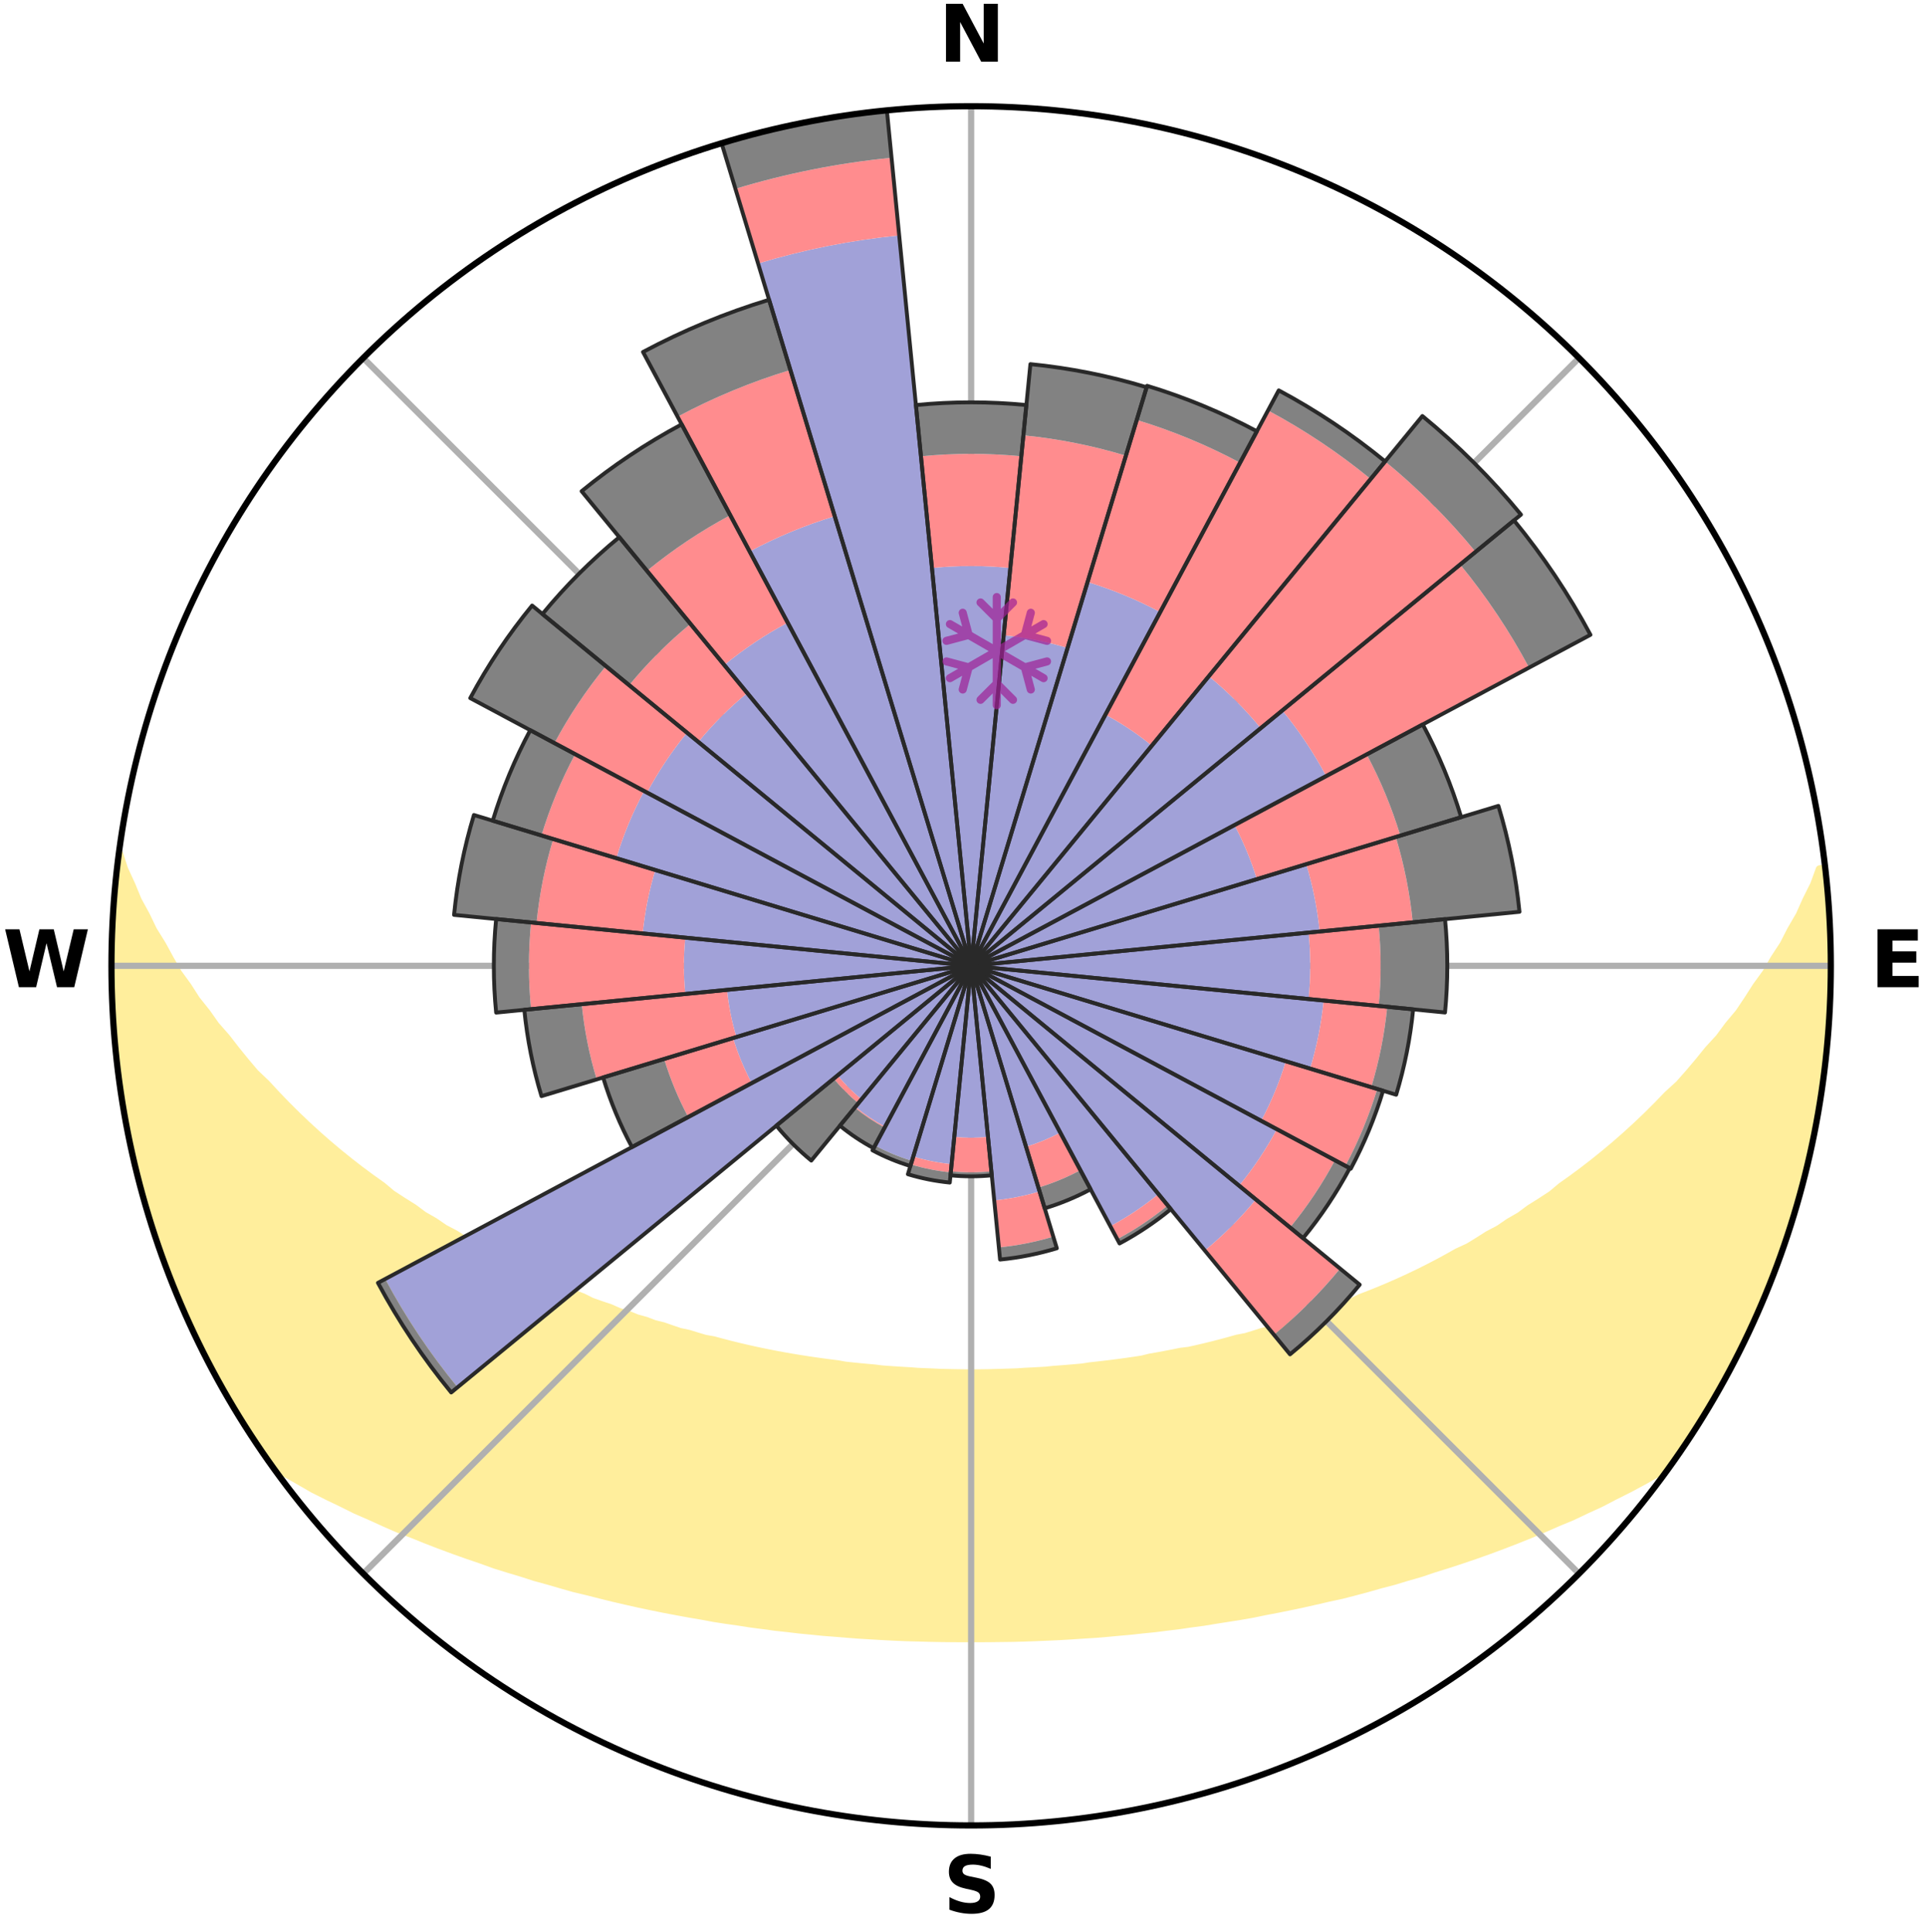 <?xml version="1.0" encoding="utf-8" standalone="no"?>
<!DOCTYPE svg PUBLIC "-//W3C//DTD SVG 1.1//EN"
  "http://www.w3.org/Graphics/SVG/1.1/DTD/svg11.dtd">
<svg xmlns:xlink="http://www.w3.org/1999/xlink" width="248.41pt" height="249.158pt" viewBox="0 0 248.41 249.158" xmlns="http://www.w3.org/2000/svg" version="1.1">
 <title>Ski Rose for Silvretta Montafon</title>
 <defs>
  <style type="text/css">*{stroke-linejoin: round; stroke-linecap: butt}</style>
 </defs>
 <g id="figure_1">
  <g id="patch_1">
   <path d="M 0 249.158 
L 248.41 249.158 
L 248.41 0 
L 0 0 
z
" style="fill: #ffffff"/>
  </g>
  <g id="axes_1">
   <g id="patch_2">
    <path d="M 236.135 124.579 
C 236.135 110.018 233.267 95.599 227.695 82.147 
C 222.122 68.695 213.955 56.471 203.659 46.175 
C 193.363 35.879 181.139 27.711 167.687 22.139 
C 154.235 16.567 139.815 13.699 125.255 13.699 
C 110.694 13.699 96.275 16.567 82.823 22.139 
C 69.371 27.711 57.147 35.879 46.851 46.175 
C 36.555 56.471 28.387 68.695 22.815 82.147 
C 17.243 95.599 14.375 110.018 14.375 124.579 
C 14.375 139.14 17.243 153.559 22.815 167.011 
C 28.387 180.463 36.555 192.687 46.851 202.983 
C 57.147 213.279 69.371 221.447 82.823 227.019 
C 96.275 232.591 110.694 235.459 125.255 235.459 
C 139.815 235.459 154.235 232.591 167.687 227.019 
C 181.139 221.447 193.363 213.279 203.659 202.983 
C 213.955 192.687 222.122 180.463 227.695 167.011 
C 233.267 153.559 236.135 139.14 236.135 124.579 
M 125.255 124.579 
C 125.255 124.579 125.255 124.579 125.255 124.579 
C 125.255 124.579 125.255 124.579 125.255 124.579 
C 125.255 124.579 125.255 124.579 125.255 124.579 
C 125.255 124.579 125.255 124.579 125.255 124.579 
C 125.255 124.579 125.255 124.579 125.255 124.579 
C 125.255 124.579 125.255 124.579 125.255 124.579 
C 125.255 124.579 125.255 124.579 125.255 124.579 
C 125.255 124.579 125.255 124.579 125.255 124.579 
C 125.255 124.579 125.255 124.579 125.255 124.579 
C 125.255 124.579 125.255 124.579 125.255 124.579 
C 125.255 124.579 125.255 124.579 125.255 124.579 
C 125.255 124.579 125.255 124.579 125.255 124.579 
C 125.255 124.579 125.255 124.579 125.255 124.579 
C 125.255 124.579 125.255 124.579 125.255 124.579 
C 125.255 124.579 125.255 124.579 125.255 124.579 
C 125.255 124.579 125.255 124.579 125.255 124.579 
z
" style="fill: #ffffff"/>
   </g>
   <g id="PolyCollection_1">
    <defs>
     <path id="mae7d734832" d="M 235.406 -137.129 
L 234.692 -137.048 
L 233.962 -135.046 
L 232.966 -133.056 
L 232.102 -131.114 
L 230.987 -129.195 
L 230.029 -127.323 
L 228.825 -125.483 
L 227.791 -123.684 
L 226.516 -121.927 
L 225.416 -120.206 
L 224.286 -118.522 
L 222.921 -116.893 
L 221.737 -115.289 
L 220.322 -113.748 
L 219.09 -112.225 
L 217.836 -110.743 
L 216.561 -109.3 
L 215.065 -107.934 
L 213.754 -106.574 
L 212.427 -105.253 
L 211.084 -103.973 
L 209.728 -102.733 
L 208.359 -101.532 
L 206.979 -100.371 
L 205.589 -99.25 
L 204.19 -98.168 
L 202.784 -97.125 
L 201.371 -96.12 
L 200.135 -95.083 
L 198.712 -94.152 
L 197.286 -93.259 
L 196.032 -92.324 
L 194.602 -91.502 
L 193.34 -90.633 
L 191.91 -89.88 
L 190.645 -89.075 
L 189.378 -88.3 
L 187.954 -87.647 
L 186.688 -86.933 
L 185.423 -86.248 
L 184.159 -85.591 
L 182.897 -84.963 
L 181.638 -84.361 
L 180.383 -83.786 
L 179.132 -83.237 
L 177.886 -82.714 
L 176.646 -82.216 
L 175.412 -81.741 
L 174.302 -81.186 
L 173.078 -80.757 
L 171.863 -80.35 
L 170.762 -79.86 
L 169.559 -79.494 
L 168.367 -79.149 
L 167.279 -78.718 
L 166.102 -78.41 
L 165.023 -78.016 
L 163.948 -77.64 
L 162.796 -77.383 
L 161.732 -77.041 
L 160.672 -76.715 
L 159.547 -76.503 
L 158.5 -76.207 
L 157.458 -75.926 
L 156.42 -75.659 
L 155.388 -75.405 
L 154.362 -75.165 
L 153.34 -74.938 
L 152.277 -74.811 
L 151.269 -74.605 
L 150.267 -74.412 
L 149.271 -74.228 
L 148.28 -74.056 
L 147.327 -73.817 
L 146.344 -73.666 
L 145.366 -73.524 
L 144.393 -73.391 
L 143.426 -73.266 
L 142.463 -73.149 
L 141.505 -73.039 
L 140.552 -72.936 
L 139.618 -72.787 
L 138.671 -72.701 
L 137.729 -72.621 
L 136.79 -72.547 
L 135.855 -72.478 
L 134.93 -72.378 
L 133.999 -72.324 
L 133.072 -72.274 
L 132.147 -72.229 
L 131.227 -72.166 
L 130.305 -72.133 
L 129.385 -72.105 
L 128.466 -72.081 
L 127.548 -72.053 
L 126.631 -72.04 
L 125.713 -72.032 
L 124.796 -72.032 
L 123.879 -72.044 
L 122.962 -72.059 
L 122.044 -72.079 
L 121.125 -72.102 
L 120.206 -72.148 
L 119.285 -72.184 
L 118.362 -72.224 
L 117.441 -72.298 
L 116.515 -72.351 
L 115.586 -72.408 
L 114.653 -72.471 
L 113.718 -72.539 
L 112.79 -72.659 
L 111.849 -72.742 
L 110.904 -72.831 
L 109.955 -72.926 
L 109.001 -73.028 
L 108.063 -73.199 
L 107.103 -73.319 
L 106.137 -73.447 
L 105.167 -73.582 
L 104.191 -73.726 
L 103.21 -73.88 
L 102.224 -74.042 
L 101.232 -74.215 
L 100.235 -74.397 
L 99.233 -74.591 
L 98.225 -74.796 
L 97.211 -75.012 
L 96.193 -75.241 
L 95.169 -75.483 
L 94.139 -75.737 
L 93.105 -76.006 
L 92.066 -76.288 
L 90.951 -76.487 
L 89.899 -76.799 
L 88.843 -77.126 
L 87.701 -77.367 
L 86.633 -77.727 
L 85.561 -78.103 
L 84.394 -78.394 
L 83.312 -78.806 
L 82.128 -79.133 
L 81.038 -79.583 
L 79.839 -79.949 
L 78.741 -80.439 
L 77.529 -80.846 
L 76.309 -81.275 
L 75.202 -81.83 
L 73.971 -82.304 
L 72.735 -82.803 
L 71.492 -83.325 
L 70.245 -83.874 
L 68.993 -84.448 
L 67.737 -85.048 
L 66.479 -85.676 
L 65.219 -86.332 
L 63.957 -87.016 
L 62.695 -87.728 
L 61.274 -88.381 
L 60.01 -89.154 
L 58.748 -89.958 
L 57.322 -90.709 
L 56.063 -91.576 
L 54.637 -92.396 
L 53.386 -93.329 
L 51.963 -94.221 
L 50.543 -95.149 
L 49.31 -96.185 
L 47.901 -97.187 
L 46.498 -98.228 
L 45.103 -99.307 
L 43.716 -100.426 
L 42.339 -101.584 
L 40.973 -102.782 
L 39.62 -104.02 
L 38.28 -105.297 
L 36.956 -106.614 
L 35.648 -107.971 
L 34.358 -109.368 
L 32.883 -110.774 
L 31.632 -112.253 
L 30.402 -113.772 
L 29.196 -115.33 
L 27.808 -116.91 
L 26.653 -118.548 
L 25.319 -120.216 
L 24.221 -121.933 
L 22.948 -123.686 
L 21.915 -125.481 
L 20.918 -127.311 
L 19.756 -129.185 
L 18.841 -131.088 
L 17.775 -133.038 
L 16.966 -135.006 
L 16.037 -137.023 
L 15.377 -139.045 
L 15.377 -139.045 
L 15.377 -139.045 
L 15.25 -137.113 
L 14.912 -135.204 
L 14.783 -133.273 
L 14.756 -131.337 
L 14.516 -129.414 
L 14.485 -127.48 
L 14.38 -125.547 
L 14.415 -123.612 
L 14.481 -121.678 
L 14.579 -119.747 
L 14.606 -117.811 
L 14.768 -115.884 
L 14.959 -113.959 
L 15.182 -112.038 
L 15.338 -110.108 
L 15.622 -108.194 
L 15.936 -106.285 
L 16.279 -104.382 
L 16.652 -102.484 
L 17.14 -100.611 
L 17.49 -98.707 
L 17.955 -96.83 
L 18.451 -94.96 
L 18.976 -93.098 
L 19.532 -91.245 
L 20.118 -89.401 
L 20.735 -87.567 
L 21.452 -85.769 
L 22.129 -83.957 
L 22.838 -82.157 
L 23.578 -80.369 
L 24.432 -78.631 
L 25.225 -76.867 
L 26.065 -75.125 
L 26.94 -73.4 
L 27.851 -71.693 
L 28.798 -70.006 
L 29.725 -68.308 
L 30.747 -66.665 
L 31.74 -65.004 
L 32.812 -63.393 
L 33.876 -61.776 
L 35.018 -60.214 
L 36.808 -59.132 
L 38.622 -58.103 
L 40.396 -57.079 
L 42.245 -56.151 
L 44.097 -55.264 
L 45.895 -54.368 
L 47.754 -53.562 
L 49.553 -52.74 
L 51.35 -51.953 
L 53.194 -51.25 
L 54.983 -50.528 
L 56.768 -49.839 
L 58.547 -49.179 
L 60.319 -48.549 
L 62.085 -47.948 
L 63.805 -47.326 
L 65.557 -46.779 
L 67.301 -46.259 
L 68.998 -45.711 
L 70.726 -45.239 
L 72.414 -44.746 
L 74.092 -44.27 
L 75.795 -43.867 
L 77.461 -43.442 
L 79.118 -43.032 
L 80.77 -42.649 
L 82.413 -42.28 
L 84.051 -41.936 
L 85.678 -41.605 
L 87.302 -41.299 
L 88.915 -41.003 
L 90.524 -40.73 
L 92.109 -40.434 
L 93.702 -40.188 
L 95.291 -39.964 
L 96.861 -39.718 
L 98.435 -39.516 
L 99.995 -39.302 
L 101.559 -39.135 
L 103.11 -38.95 
L 104.661 -38.801 
L 106.204 -38.645 
L 107.748 -38.528 
L 109.282 -38.399 
L 110.814 -38.283 
L 112.344 -38.193 
L 113.87 -38.102 
L 115.393 -38.024 
L 116.914 -37.959 
L 118.435 -37.92 
L 119.952 -37.878 
L 121.468 -37.849 
L 122.983 -37.832 
L 124.498 -37.825 
L 126.012 -37.826 
L 127.526 -37.833 
L 129.041 -37.852 
L 130.558 -37.871 
L 132.076 -37.911 
L 133.595 -37.965 
L 135.116 -38.031 
L 136.64 -38.099 
L 138.166 -38.189 
L 139.694 -38.292 
L 141.23 -38.385 
L 142.765 -38.514 
L 144.303 -38.657 
L 145.85 -38.794 
L 147.396 -38.964 
L 148.955 -39.118 
L 150.511 -39.317 
L 152.079 -39.505 
L 153.643 -39.735 
L 155.226 -39.944 
L 156.801 -40.206 
L 158.393 -40.454 
L 159.995 -40.709 
L 161.601 -40.988 
L 163.198 -41.32 
L 164.821 -41.627 
L 166.448 -41.959 
L 168.085 -42.303 
L 169.726 -42.673 
L 171.379 -43.056 
L 173.063 -43.417 
L 174.727 -43.848 
L 176.401 -44.295 
L 178.078 -44.772 
L 179.797 -45.219 
L 181.493 -45.737 
L 183.229 -46.232 
L 184.932 -46.807 
L 186.683 -47.353 
L 188.442 -47.927 
L 190.209 -48.528 
L 191.982 -49.157 
L 193.762 -49.817 
L 195.547 -50.506 
L 197.337 -51.227 
L 199.131 -51.981 
L 200.928 -52.768 
L 202.785 -53.536 
L 204.584 -54.394 
L 206.438 -55.242 
L 208.233 -56.178 
L 210.082 -57.104 
L 211.914 -58.083 
L 213.732 -59.11 
L 215.517 -60.195 
L 216.625 -61.782 
L 217.695 -63.394 
L 218.761 -65.009 
L 219.769 -66.661 
L 220.782 -68.31 
L 221.754 -69.982 
L 222.576 -71.738 
L 223.479 -73.447 
L 224.476 -75.109 
L 225.253 -76.882 
L 226.145 -78.601 
L 226.937 -80.367 
L 227.658 -82.162 
L 228.39 -83.953 
L 229.075 -85.762 
L 229.713 -87.589 
L 230.304 -89.43 
L 230.958 -91.251 
L 231.465 -93.118 
L 232.091 -94.951 
L 232.508 -96.842 
L 233.048 -98.7 
L 233.377 -100.609 
L 233.834 -102.488 
L 234.227 -104.382 
L 234.605 -106.28 
L 234.769 -108.212 
L 235.067 -110.122 
L 235.315 -112.039 
L 235.537 -113.96 
L 235.721 -115.885 
L 235.868 -117.814 
L 235.974 -119.745 
L 236.048 -121.678 
L 236.087 -123.612 
L 236.089 -125.546 
L 236.058 -127.481 
L 235.994 -129.414 
L 235.896 -131.346 
L 235.764 -133.276 
L 235.601 -135.204 
L 235.406 -137.129 
z
" style="stroke: #ffee9c"/>
    </defs>
    <g clip-path="url(#pc46f8fd1db)">
     <use xlink:href="#mae7d734832" x="0" y="249.158" style="fill: #ffee9c; stroke: #ffee9c"/>
    </g>
   </g>
   <g id="matplotlib.axis_1">
    <g id="xtick_1">
     <g id="line2d_1">
      <path d="M 125.255 124.579 
L 125.255 13.699 
" clip-path="url(#pc46f8fd1db)" style="fill: none; stroke: #b0b0b0; stroke-width: 0.8; stroke-linecap: square"/>
     </g>
     <g id="text_1">
      <!-- N -->
      <g transform="translate(121.07 7.958) scale(0.1 -0.1)">
       <defs>
        <path id="DejaVuSans-Bold-4e" d="M 588 4666 
L 1931 4666 
L 3628 1466 
L 3628 4666 
L 4769 4666 
L 4769 0 
L 3425 0 
L 1728 3200 
L 1728 0 
L 588 0 
L 588 4666 
z
" transform="scale(0.016)"/>
       </defs>
       <use xlink:href="#DejaVuSans-Bold-4e"/>
      </g>
     </g>
    </g>
    <g id="xtick_2">
     <g id="line2d_2">
      <path d="M 125.255 124.579 
L 203.659 46.175 
" clip-path="url(#pc46f8fd1db)" style="fill: none; stroke: #b0b0b0; stroke-width: 0.8; stroke-linecap: square"/>
     </g>
    </g>
    <g id="xtick_3">
     <g id="line2d_3">
      <path d="M 125.255 124.579 
L 236.135 124.579 
" clip-path="url(#pc46f8fd1db)" style="fill: none; stroke: #b0b0b0; stroke-width: 0.8; stroke-linecap: square"/>
     </g>
     <g id="text_2">
      <!-- E -->
      <g transform="translate(241.219 127.338) scale(0.1 -0.1)">
       <defs>
        <path id="DejaVuSans-Bold-45" d="M 588 4666 
L 3834 4666 
L 3834 3756 
L 1791 3756 
L 1791 2888 
L 3713 2888 
L 3713 1978 
L 1791 1978 
L 1791 909 
L 3903 909 
L 3903 0 
L 588 0 
L 588 4666 
z
" transform="scale(0.016)"/>
       </defs>
       <use xlink:href="#DejaVuSans-Bold-45"/>
      </g>
     </g>
    </g>
    <g id="xtick_4">
     <g id="line2d_4">
      <path d="M 125.255 124.579 
L 203.659 202.983 
" clip-path="url(#pc46f8fd1db)" style="fill: none; stroke: #b0b0b0; stroke-width: 0.8; stroke-linecap: square"/>
     </g>
    </g>
    <g id="xtick_5">
     <g id="line2d_5">
      <path d="M 125.255 124.579 
L 125.255 235.459 
" clip-path="url(#pc46f8fd1db)" style="fill: none; stroke: #b0b0b0; stroke-width: 0.8; stroke-linecap: square"/>
     </g>
     <g id="text_3">
      <!-- S -->
      <g transform="translate(121.654 246.718) scale(0.1 -0.1)">
       <defs>
        <path id="DejaVuSans-Bold-53" d="M 3834 4519 
L 3834 3531 
Q 3450 3703 3084 3790 
Q 2719 3878 2394 3878 
Q 1963 3878 1756 3759 
Q 1550 3641 1550 3391 
Q 1550 3203 1689 3098 
Q 1828 2994 2194 2919 
L 2706 2816 
Q 3484 2659 3812 2340 
Q 4141 2022 4141 1434 
Q 4141 663 3683 286 
Q 3225 -91 2284 -91 
Q 1841 -91 1394 -6 
Q 947 78 500 244 
L 500 1259 
Q 947 1022 1364 901 
Q 1781 781 2169 781 
Q 2563 781 2772 912 
Q 2981 1044 2981 1288 
Q 2981 1506 2839 1625 
Q 2697 1744 2272 1838 
L 1806 1941 
Q 1106 2091 782 2419 
Q 459 2747 459 3303 
Q 459 4000 909 4375 
Q 1359 4750 2203 4750 
Q 2588 4750 2994 4692 
Q 3400 4634 3834 4519 
z
" transform="scale(0.016)"/>
       </defs>
       <use xlink:href="#DejaVuSans-Bold-53"/>
      </g>
     </g>
    </g>
    <g id="xtick_6">
     <g id="line2d_6">
      <path d="M 125.255 124.579 
L 46.851 202.983 
" clip-path="url(#pc46f8fd1db)" style="fill: none; stroke: #b0b0b0; stroke-width: 0.8; stroke-linecap: square"/>
     </g>
    </g>
    <g id="xtick_7">
     <g id="line2d_7">
      <path d="M 125.255 124.579 
L 14.375 124.579 
" clip-path="url(#pc46f8fd1db)" style="fill: none; stroke: #b0b0b0; stroke-width: 0.8; stroke-linecap: square"/>
     </g>
     <g id="text_4">
      <!-- W -->
      <g transform="translate(0.36 127.338) scale(0.1 -0.1)">
       <defs>
        <path id="DejaVuSans-Bold-57" d="M 191 4666 
L 1344 4666 
L 2150 1275 
L 2950 4666 
L 4109 4666 
L 4909 1275 
L 5716 4666 
L 6859 4666 
L 5759 0 
L 4372 0 
L 3525 3547 
L 2688 0 
L 1300 0 
L 191 4666 
z
" transform="scale(0.016)"/>
       </defs>
       <use xlink:href="#DejaVuSans-Bold-57"/>
      </g>
     </g>
    </g>
    <g id="xtick_8">
     <g id="line2d_8">
      <path d="M 125.255 124.579 
L 46.851 46.175 
" clip-path="url(#pc46f8fd1db)" style="fill: none; stroke: #b0b0b0; stroke-width: 0.8; stroke-linecap: square"/>
     </g>
    </g>
   </g>
   <g id="matplotlib.axis_2"/>
   <g id="patch_3">
    <path d="M 125.255 124.579 
C 125.255 124.579 125.255 124.579 125.255 124.579 
C 125.255 124.579 125.255 124.579 125.255 124.579 
L 125.255 124.579 
C 125.255 124.579 125.255 124.579 125.255 124.579 
C 125.255 124.579 125.255 124.579 125.255 124.579 
z
" clip-path="url(#pc46f8fd1db)" style="fill: #d9d9d9"/>
   </g>
   <g id="patch_4">
    <path d="M 125.255 124.579 
C 125.255 124.579 125.255 124.579 125.255 124.579 
C 125.255 124.579 125.255 124.579 125.255 124.579 
L 125.255 124.579 
C 125.255 124.579 125.255 124.579 125.255 124.579 
C 125.255 124.579 125.255 124.579 125.255 124.579 
z
" clip-path="url(#pc46f8fd1db)" style="fill: #d9d9d9"/>
   </g>
   <g id="patch_5">
    <path d="M 125.255 124.579 
C 125.255 124.579 125.255 124.579 125.255 124.579 
C 125.255 124.579 125.255 124.579 125.255 124.579 
L 125.255 124.579 
C 125.255 124.579 125.255 124.579 125.255 124.579 
C 125.255 124.579 125.255 124.579 125.255 124.579 
z
" clip-path="url(#pc46f8fd1db)" style="fill: #d9d9d9"/>
   </g>
   <g id="patch_6">
    <path d="M 125.255 124.579 
C 125.255 124.579 125.255 124.579 125.255 124.579 
C 125.255 124.579 125.255 124.579 125.255 124.579 
L 125.255 124.579 
C 125.255 124.579 125.255 124.579 125.255 124.579 
C 125.255 124.579 125.255 124.579 125.255 124.579 
z
" clip-path="url(#pc46f8fd1db)" style="fill: #d9d9d9"/>
   </g>
   <g id="patch_7">
    <path d="M 125.255 124.579 
C 125.255 124.579 125.255 124.579 125.255 124.579 
C 125.255 124.579 125.255 124.579 125.255 124.579 
L 125.255 124.579 
C 125.255 124.579 125.255 124.579 125.255 124.579 
C 125.255 124.579 125.255 124.579 125.255 124.579 
z
" clip-path="url(#pc46f8fd1db)" style="fill: #d9d9d9"/>
   </g>
   <g id="patch_8">
    <path d="M 125.255 124.579 
C 125.255 124.579 125.255 124.579 125.255 124.579 
C 125.255 124.579 125.255 124.579 125.255 124.579 
L 125.255 124.579 
C 125.255 124.579 125.255 124.579 125.255 124.579 
C 125.255 124.579 125.255 124.579 125.255 124.579 
z
" clip-path="url(#pc46f8fd1db)" style="fill: #d9d9d9"/>
   </g>
   <g id="patch_9">
    <path d="M 125.255 124.579 
C 125.255 124.579 125.255 124.579 125.255 124.579 
C 125.255 124.579 125.255 124.579 125.255 124.579 
L 125.255 124.579 
C 125.255 124.579 125.255 124.579 125.255 124.579 
C 125.255 124.579 125.255 124.579 125.255 124.579 
z
" clip-path="url(#pc46f8fd1db)" style="fill: #d9d9d9"/>
   </g>
   <g id="patch_10">
    <path d="M 125.255 124.579 
C 125.255 124.579 125.255 124.579 125.255 124.579 
C 125.255 124.579 125.255 124.579 125.255 124.579 
L 125.255 124.579 
C 125.255 124.579 125.255 124.579 125.255 124.579 
C 125.255 124.579 125.255 124.579 125.255 124.579 
z
" clip-path="url(#pc46f8fd1db)" style="fill: #d9d9d9"/>
   </g>
   <g id="patch_11">
    <path d="M 125.255 124.579 
C 125.255 124.579 125.255 124.579 125.255 124.579 
C 125.255 124.579 125.255 124.579 125.255 124.579 
L 125.255 124.579 
C 125.255 124.579 125.255 124.579 125.255 124.579 
C 125.255 124.579 125.255 124.579 125.255 124.579 
z
" clip-path="url(#pc46f8fd1db)" style="fill: #d9d9d9"/>
   </g>
   <g id="patch_12">
    <path d="M 125.255 124.579 
C 125.255 124.579 125.255 124.579 125.255 124.579 
C 125.255 124.579 125.255 124.579 125.255 124.579 
L 125.255 124.579 
C 125.255 124.579 125.255 124.579 125.255 124.579 
C 125.255 124.579 125.255 124.579 125.255 124.579 
z
" clip-path="url(#pc46f8fd1db)" style="fill: #d9d9d9"/>
   </g>
   <g id="patch_13">
    <path d="M 125.255 124.579 
C 125.255 124.579 125.255 124.579 125.255 124.579 
C 125.255 124.579 125.255 124.579 125.255 124.579 
L 125.255 124.579 
C 125.255 124.579 125.255 124.579 125.255 124.579 
C 125.255 124.579 125.255 124.579 125.255 124.579 
z
" clip-path="url(#pc46f8fd1db)" style="fill: #d9d9d9"/>
   </g>
   <g id="patch_14">
    <path d="M 125.255 124.579 
C 125.255 124.579 125.255 124.579 125.255 124.579 
C 125.255 124.579 125.255 124.579 125.255 124.579 
L 125.255 124.579 
C 125.255 124.579 125.255 124.579 125.255 124.579 
C 125.255 124.579 125.255 124.579 125.255 124.579 
z
" clip-path="url(#pc46f8fd1db)" style="fill: #d9d9d9"/>
   </g>
   <g id="patch_15">
    <path d="M 125.255 124.579 
C 125.255 124.579 125.255 124.579 125.255 124.579 
C 125.255 124.579 125.255 124.579 125.255 124.579 
L 125.255 124.579 
C 125.255 124.579 125.255 124.579 125.255 124.579 
C 125.255 124.579 125.255 124.579 125.255 124.579 
z
" clip-path="url(#pc46f8fd1db)" style="fill: #d9d9d9"/>
   </g>
   <g id="patch_16">
    <path d="M 125.255 124.579 
C 125.255 124.579 125.255 124.579 125.255 124.579 
C 125.255 124.579 125.255 124.579 125.255 124.579 
L 125.255 124.579 
C 125.255 124.579 125.255 124.579 125.255 124.579 
C 125.255 124.579 125.255 124.579 125.255 124.579 
z
" clip-path="url(#pc46f8fd1db)" style="fill: #d9d9d9"/>
   </g>
   <g id="patch_17">
    <path d="M 125.255 124.579 
C 125.255 124.579 125.255 124.579 125.255 124.579 
C 125.255 124.579 125.255 124.579 125.255 124.579 
L 125.255 124.579 
C 125.255 124.579 125.255 124.579 125.255 124.579 
C 125.255 124.579 125.255 124.579 125.255 124.579 
z
" clip-path="url(#pc46f8fd1db)" style="fill: #d9d9d9"/>
   </g>
   <g id="patch_18">
    <path d="M 125.255 124.579 
C 125.255 124.579 125.255 124.579 125.255 124.579 
C 125.255 124.579 125.255 124.579 125.255 124.579 
L 125.255 124.579 
C 125.255 124.579 125.255 124.579 125.255 124.579 
C 125.255 124.579 125.255 124.579 125.255 124.579 
z
" clip-path="url(#pc46f8fd1db)" style="fill: #d9d9d9"/>
   </g>
   <g id="patch_19">
    <path d="M 125.255 124.579 
C 125.255 124.579 125.255 124.579 125.255 124.579 
C 125.255 124.579 125.255 124.579 125.255 124.579 
L 125.255 124.579 
C 125.255 124.579 125.255 124.579 125.255 124.579 
C 125.255 124.579 125.255 124.579 125.255 124.579 
z
" clip-path="url(#pc46f8fd1db)" style="fill: #d9d9d9"/>
   </g>
   <g id="patch_20">
    <path d="M 125.255 124.579 
C 125.255 124.579 125.255 124.579 125.255 124.579 
C 125.255 124.579 125.255 124.579 125.255 124.579 
L 125.255 124.579 
C 125.255 124.579 125.255 124.579 125.255 124.579 
C 125.255 124.579 125.255 124.579 125.255 124.579 
z
" clip-path="url(#pc46f8fd1db)" style="fill: #d9d9d9"/>
   </g>
   <g id="patch_21">
    <path d="M 125.255 124.579 
C 125.255 124.579 125.255 124.579 125.255 124.579 
C 125.255 124.579 125.255 124.579 125.255 124.579 
L 125.255 124.579 
C 125.255 124.579 125.255 124.579 125.255 124.579 
C 125.255 124.579 125.255 124.579 125.255 124.579 
z
" clip-path="url(#pc46f8fd1db)" style="fill: #d9d9d9"/>
   </g>
   <g id="patch_22">
    <path d="M 125.255 124.579 
C 125.255 124.579 125.255 124.579 125.255 124.579 
C 125.255 124.579 125.255 124.579 125.255 124.579 
L 125.255 124.579 
C 125.255 124.579 125.255 124.579 125.255 124.579 
C 125.255 124.579 125.255 124.579 125.255 124.579 
z
" clip-path="url(#pc46f8fd1db)" style="fill: #d9d9d9"/>
   </g>
   <g id="patch_23">
    <path d="M 125.255 124.579 
C 125.255 124.579 125.255 124.579 125.255 124.579 
C 125.255 124.579 125.255 124.579 125.255 124.579 
L 125.255 124.579 
C 125.255 124.579 125.255 124.579 125.255 124.579 
C 125.255 124.579 125.255 124.579 125.255 124.579 
z
" clip-path="url(#pc46f8fd1db)" style="fill: #d9d9d9"/>
   </g>
   <g id="patch_24">
    <path d="M 125.255 124.579 
C 125.255 124.579 125.255 124.579 125.255 124.579 
C 125.255 124.579 125.255 124.579 125.255 124.579 
L 125.255 124.579 
C 125.255 124.579 125.255 124.579 125.255 124.579 
C 125.255 124.579 125.255 124.579 125.255 124.579 
z
" clip-path="url(#pc46f8fd1db)" style="fill: #d9d9d9"/>
   </g>
   <g id="patch_25">
    <path d="M 125.255 124.579 
C 125.255 124.579 125.255 124.579 125.255 124.579 
C 125.255 124.579 125.255 124.579 125.255 124.579 
L 125.255 124.579 
C 125.255 124.579 125.255 124.579 125.255 124.579 
C 125.255 124.579 125.255 124.579 125.255 124.579 
z
" clip-path="url(#pc46f8fd1db)" style="fill: #d9d9d9"/>
   </g>
   <g id="patch_26">
    <path d="M 125.255 124.579 
C 125.255 124.579 125.255 124.579 125.255 124.579 
C 125.255 124.579 125.255 124.579 125.255 124.579 
L 125.255 124.579 
C 125.255 124.579 125.255 124.579 125.255 124.579 
C 125.255 124.579 125.255 124.579 125.255 124.579 
z
" clip-path="url(#pc46f8fd1db)" style="fill: #d9d9d9"/>
   </g>
   <g id="patch_27">
    <path d="M 125.255 124.579 
C 125.255 124.579 125.255 124.579 125.255 124.579 
C 125.255 124.579 125.255 124.579 125.255 124.579 
L 125.255 124.579 
C 125.255 124.579 125.255 124.579 125.255 124.579 
C 125.255 124.579 125.255 124.579 125.255 124.579 
z
" clip-path="url(#pc46f8fd1db)" style="fill: #d9d9d9"/>
   </g>
   <g id="patch_28">
    <path d="M 125.255 124.579 
C 125.255 124.579 125.255 124.579 125.255 124.579 
C 125.255 124.579 125.255 124.579 125.255 124.579 
L 125.255 124.579 
C 125.255 124.579 125.255 124.579 125.255 124.579 
C 125.255 124.579 125.255 124.579 125.255 124.579 
z
" clip-path="url(#pc46f8fd1db)" style="fill: #d9d9d9"/>
   </g>
   <g id="patch_29">
    <path d="M 125.255 124.579 
C 125.255 124.579 125.255 124.579 125.255 124.579 
C 125.255 124.579 125.255 124.579 125.255 124.579 
L 125.255 124.579 
C 125.255 124.579 125.255 124.579 125.255 124.579 
C 125.255 124.579 125.255 124.579 125.255 124.579 
z
" clip-path="url(#pc46f8fd1db)" style="fill: #d9d9d9"/>
   </g>
   <g id="patch_30">
    <path d="M 125.255 124.579 
C 125.255 124.579 125.255 124.579 125.255 124.579 
C 125.255 124.579 125.255 124.579 125.255 124.579 
L 125.255 124.579 
C 125.255 124.579 125.255 124.579 125.255 124.579 
C 125.255 124.579 125.255 124.579 125.255 124.579 
z
" clip-path="url(#pc46f8fd1db)" style="fill: #d9d9d9"/>
   </g>
   <g id="patch_31">
    <path d="M 125.255 124.579 
C 125.255 124.579 125.255 124.579 125.255 124.579 
C 125.255 124.579 125.255 124.579 125.255 124.579 
L 125.255 124.579 
C 125.255 124.579 125.255 124.579 125.255 124.579 
C 125.255 124.579 125.255 124.579 125.255 124.579 
z
" clip-path="url(#pc46f8fd1db)" style="fill: #d9d9d9"/>
   </g>
   <g id="patch_32">
    <path d="M 125.255 124.579 
C 125.255 124.579 125.255 124.579 125.255 124.579 
C 125.255 124.579 125.255 124.579 125.255 124.579 
L 125.255 124.579 
C 125.255 124.579 125.255 124.579 125.255 124.579 
C 125.255 124.579 125.255 124.579 125.255 124.579 
z
" clip-path="url(#pc46f8fd1db)" style="fill: #d9d9d9"/>
   </g>
   <g id="patch_33">
    <path d="M 125.255 124.579 
C 125.255 124.579 125.255 124.579 125.255 124.579 
C 125.255 124.579 125.255 124.579 125.255 124.579 
L 125.255 124.579 
C 125.255 124.579 125.255 124.579 125.255 124.579 
C 125.255 124.579 125.255 124.579 125.255 124.579 
z
" clip-path="url(#pc46f8fd1db)" style="fill: #d9d9d9"/>
   </g>
   <g id="patch_34">
    <path d="M 125.255 124.579 
C 125.255 124.579 125.255 124.579 125.255 124.579 
C 125.255 124.579 125.255 124.579 125.255 124.579 
L 125.255 124.579 
C 125.255 124.579 125.255 124.579 125.255 124.579 
C 125.255 124.579 125.255 124.579 125.255 124.579 
z
" clip-path="url(#pc46f8fd1db)" style="fill: #d9d9d9"/>
   </g>
   <g id="patch_35">
    <path d="M 125.255 124.579 
C 125.255 124.579 125.255 124.579 125.255 124.579 
C 125.255 124.579 125.255 124.579 125.255 124.579 
L 130.309 73.262 
C 128.629 73.097 126.943 73.014 125.255 73.014 
C 123.567 73.014 121.88 73.097 120.201 73.262 
z
" clip-path="url(#pc46f8fd1db)" style="fill: #a1a1d8"/>
   </g>
   <g id="patch_36">
    <path d="M 125.255 124.579 
C 125.255 124.579 125.255 124.579 125.255 124.579 
C 125.255 124.579 125.255 124.579 125.255 124.579 
L 137.693 83.577 
C 136.351 83.17 134.989 82.829 133.614 82.555 
C 132.238 82.282 130.85 82.076 129.455 81.938 
z
" clip-path="url(#pc46f8fd1db)" style="fill: #a1a1d8"/>
   </g>
   <g id="patch_37">
    <path d="M 125.255 124.579 
C 125.255 124.579 125.255 124.579 125.255 124.579 
C 125.255 124.579 125.255 124.579 125.255 124.579 
L 149.642 78.955 
C 148.148 78.157 146.617 77.432 145.052 76.784 
C 143.488 76.136 141.892 75.565 140.272 75.074 
z
" clip-path="url(#pc46f8fd1db)" style="fill: #a1a1d8"/>
   </g>
   <g id="patch_38">
    <path d="M 125.255 124.579 
C 125.255 124.579 125.255 124.579 125.255 124.579 
C 125.255 124.579 125.255 124.579 125.255 124.579 
L 148.561 96.18 
C 147.632 95.417 146.665 94.701 145.665 94.033 
C 144.665 93.365 143.633 92.746 142.573 92.179 
z
" clip-path="url(#pc46f8fd1db)" style="fill: #a1a1d8"/>
   </g>
   <g id="patch_39">
    <path d="M 125.255 124.579 
C 125.255 124.579 125.255 124.579 125.255 124.579 
C 125.255 124.579 125.255 124.579 125.255 124.579 
L 162.607 93.925 
C 161.604 92.702 160.541 91.53 159.423 90.411 
C 158.304 89.293 157.132 88.23 155.909 87.227 
z
" clip-path="url(#pc46f8fd1db)" style="fill: #a1a1d8"/>
   </g>
   <g id="patch_40">
    <path d="M 125.255 124.579 
C 125.255 124.579 125.255 124.579 125.255 124.579 
C 125.255 124.579 125.255 124.579 125.255 124.579 
L 171.048 100.102 
C 170.247 98.603 169.373 97.145 168.428 95.731 
C 167.484 94.318 166.471 92.952 165.393 91.639 
z
" clip-path="url(#pc46f8fd1db)" style="fill: #a1a1d8"/>
   </g>
   <g id="patch_41">
    <path d="M 125.255 124.579 
C 125.255 124.579 125.255 124.579 125.255 124.579 
C 125.255 124.579 125.255 124.579 125.255 124.579 
L 162.105 113.401 
C 161.739 112.194 161.314 111.007 160.832 109.842 
C 160.35 108.678 159.811 107.538 159.216 106.426 
z
" clip-path="url(#pc46f8fd1db)" style="fill: #a1a1d8"/>
   </g>
   <g id="patch_42">
    <path d="M 125.255 124.579 
C 125.255 124.579 125.255 124.579 125.255 124.579 
C 125.255 124.579 125.255 124.579 125.255 124.579 
L 170.206 120.152 
C 170.061 118.68 169.844 117.217 169.556 115.767 
C 169.267 114.317 168.908 112.882 168.478 111.467 
z
" clip-path="url(#pc46f8fd1db)" style="fill: #a1a1d8"/>
   </g>
   <g id="patch_43">
    <path d="M 125.255 124.579 
C 125.255 124.579 125.255 124.579 125.255 124.579 
C 125.255 124.579 125.255 124.579 125.255 124.579 
L 168.786 128.867 
C 168.927 127.442 168.997 126.011 168.997 124.579 
C 168.997 123.147 168.927 121.716 168.786 120.292 
z
" clip-path="url(#pc46f8fd1db)" style="fill: #a1a1d8"/>
   </g>
   <g id="patch_44">
    <path d="M 125.255 124.579 
C 125.255 124.579 125.255 124.579 125.255 124.579 
C 125.255 124.579 125.255 124.579 125.255 124.579 
L 168.978 137.842 
C 169.412 136.411 169.775 134.96 170.067 133.493 
C 170.359 132.026 170.579 130.546 170.725 129.057 
z
" clip-path="url(#pc46f8fd1db)" style="fill: #a1a1d8"/>
   </g>
   <g id="patch_45">
    <path d="M 125.255 124.579 
C 125.255 124.579 125.255 124.579 125.255 124.579 
C 125.255 124.579 125.255 124.579 125.255 124.579 
L 162.665 144.575 
C 163.319 143.351 163.913 142.095 164.445 140.812 
C 164.976 139.529 165.444 138.221 165.847 136.893 
z
" clip-path="url(#pc46f8fd1db)" style="fill: #a1a1d8"/>
   </g>
   <g id="patch_46">
    <path d="M 125.255 124.579 
C 125.255 124.579 125.255 124.579 125.255 124.579 
C 125.255 124.579 125.255 124.579 125.255 124.579 
L 159.818 152.944 
C 160.746 151.813 161.619 150.637 162.432 149.42 
C 163.245 148.203 163.998 146.947 164.688 145.656 
z
" clip-path="url(#pc46f8fd1db)" style="fill: #a1a1d8"/>
   </g>
   <g id="patch_47">
    <path d="M 125.255 124.579 
C 125.255 124.579 125.255 124.579 125.255 124.579 
C 125.255 124.579 125.255 124.579 125.255 124.579 
L 155.396 161.306 
C 156.598 160.319 157.751 159.274 158.851 158.175 
C 159.95 157.075 160.995 155.922 161.982 154.72 
z
" clip-path="url(#pc46f8fd1db)" style="fill: #a1a1d8"/>
   </g>
   <g id="patch_48">
    <path d="M 125.255 124.579 
C 125.255 124.579 125.255 124.579 125.255 124.579 
C 125.255 124.579 125.255 124.579 125.255 124.579 
L 143.211 158.172 
C 144.31 157.584 145.38 156.943 146.417 156.25 
C 147.453 155.557 148.455 154.814 149.419 154.023 
z
" clip-path="url(#pc46f8fd1db)" style="fill: #a1a1d8"/>
   </g>
   <g id="patch_49">
    <path d="M 125.255 124.579 
C 125.255 124.579 125.255 124.579 125.255 124.579 
C 125.255 124.579 125.255 124.579 125.255 124.579 
L 132.336 147.923 
C 133.1 147.691 133.852 147.422 134.59 147.117 
C 135.328 146.811 136.05 146.469 136.754 146.093 
z
" clip-path="url(#pc46f8fd1db)" style="fill: #a1a1d8"/>
   </g>
   <g id="patch_50">
    <path d="M 125.255 124.579 
C 125.255 124.579 125.255 124.579 125.255 124.579 
C 125.255 124.579 125.255 124.579 125.255 124.579 
L 128.236 154.846 
C 129.227 154.748 130.212 154.602 131.188 154.408 
C 132.165 154.214 133.131 153.972 134.083 153.683 
z
" clip-path="url(#pc46f8fd1db)" style="fill: #a1a1d8"/>
   </g>
   <g id="patch_51">
    <path d="M 125.255 124.579 
C 125.255 124.579 125.255 124.579 125.255 124.579 
C 125.255 124.579 125.255 124.579 125.255 124.579 
L 123.081 146.652 
C 123.803 146.723 124.529 146.759 125.255 146.759 
C 125.981 146.759 126.706 146.723 127.429 146.652 
z
" clip-path="url(#pc46f8fd1db)" style="fill: #a1a1d8"/>
   </g>
   <g id="patch_52">
    <path d="M 125.255 124.579 
C 125.255 124.579 125.255 124.579 125.255 124.579 
C 125.255 124.579 125.255 124.579 125.255 124.579 
L 117.791 149.183 
C 118.597 149.427 119.413 149.632 120.239 149.796 
C 121.064 149.96 121.897 150.084 122.735 150.166 
z
" clip-path="url(#pc46f8fd1db)" style="fill: #a1a1d8"/>
   </g>
   <g id="patch_53">
    <path d="M 125.255 124.579 
C 125.255 124.579 125.255 124.579 125.255 124.579 
C 125.255 124.579 125.255 124.579 125.255 124.579 
L 112.862 147.765 
C 113.621 148.171 114.399 148.539 115.194 148.868 
C 115.989 149.197 116.8 149.487 117.623 149.737 
z
" clip-path="url(#pc46f8fd1db)" style="fill: #a1a1d8"/>
   </g>
   <g id="patch_54">
    <path d="M 125.255 124.579 
C 125.255 124.579 125.255 124.579 125.255 124.579 
C 125.255 124.579 125.255 124.579 125.255 124.579 
L 110.322 142.775 
C 110.917 143.264 111.537 143.723 112.177 144.151 
C 112.818 144.579 113.479 144.975 114.159 145.339 
z
" clip-path="url(#pc46f8fd1db)" style="fill: #a1a1d8"/>
   </g>
   <g id="patch_55">
    <path d="M 125.255 124.579 
C 125.255 124.579 125.255 124.579 125.255 124.579 
C 125.255 124.579 125.255 124.579 125.255 124.579 
L 108.031 138.714 
C 108.494 139.278 108.984 139.818 109.5 140.334 
C 110.016 140.85 110.556 141.34 111.12 141.802 
z
" clip-path="url(#pc46f8fd1db)" style="fill: #a1a1d8"/>
   </g>
   <g id="patch_56">
    <path d="M 125.255 124.579 
C 125.255 124.579 125.255 124.579 125.255 124.579 
C 125.255 124.579 125.255 124.579 125.255 124.579 
L 49.676 164.977 
C 50.999 167.45 52.441 169.858 54 172.19 
C 55.558 174.522 57.23 176.777 59.01 178.945 
z
" clip-path="url(#pc46f8fd1db)" style="fill: #a1a1d8"/>
   </g>
   <g id="patch_57">
    <path d="M 125.255 124.579 
C 125.255 124.579 125.255 124.579 125.255 124.579 
C 125.255 124.579 125.255 124.579 125.255 124.579 
L 94.543 133.895 
C 94.848 134.901 95.202 135.89 95.604 136.861 
C 96.006 137.831 96.455 138.782 96.95 139.708 
z
" clip-path="url(#pc46f8fd1db)" style="fill: #a1a1d8"/>
   </g>
   <g id="patch_58">
    <path d="M 125.255 124.579 
C 125.255 124.579 125.255 124.579 125.255 124.579 
C 125.255 124.579 125.255 124.579 125.255 124.579 
L 93.765 127.681 
C 93.867 128.711 94.019 129.736 94.221 130.752 
C 94.423 131.768 94.675 132.773 94.976 133.764 
z
" clip-path="url(#pc46f8fd1db)" style="fill: #a1a1d8"/>
   </g>
   <g id="patch_59">
    <path d="M 125.255 124.579 
C 125.255 124.579 125.255 124.579 125.255 124.579 
C 125.255 124.579 125.255 124.579 125.255 124.579 
L 88.383 120.947 
C 88.264 122.154 88.204 123.366 88.204 124.579 
C 88.204 125.792 88.264 127.004 88.383 128.211 
z
" clip-path="url(#pc46f8fd1db)" style="fill: #a1a1d8"/>
   </g>
   <g id="patch_60">
    <path d="M 125.255 124.579 
C 125.255 124.579 125.255 124.579 125.255 124.579 
C 125.255 124.579 125.255 124.579 125.255 124.579 
L 84.518 112.222 
C 84.114 113.555 83.775 114.908 83.503 116.274 
C 83.231 117.641 83.027 119.02 82.89 120.407 
z
" clip-path="url(#pc46f8fd1db)" style="fill: #a1a1d8"/>
   </g>
   <g id="patch_61">
    <path d="M 125.255 124.579 
C 125.255 124.579 125.255 124.579 125.255 124.579 
C 125.255 124.579 125.255 124.579 125.255 124.579 
L 83.075 102.033 
C 82.337 103.414 81.667 104.83 81.068 106.276 
C 80.469 107.723 79.941 109.197 79.487 110.696 
z
" clip-path="url(#pc46f8fd1db)" style="fill: #a1a1d8"/>
   </g>
   <g id="patch_62">
    <path d="M 125.255 124.579 
C 125.255 124.579 125.255 124.579 125.255 124.579 
C 125.255 124.579 125.255 124.579 125.255 124.579 
L 88.611 94.507 
C 87.627 95.706 86.702 96.953 85.84 98.243 
C 84.978 99.533 84.18 100.865 83.449 102.233 
z
" clip-path="url(#pc46f8fd1db)" style="fill: #a1a1d8"/>
   </g>
   <g id="patch_63">
    <path d="M 125.255 124.579 
C 125.255 124.579 125.255 124.579 125.255 124.579 
C 125.255 124.579 125.255 124.579 125.255 124.579 
L 96.376 89.39 
C 95.224 90.336 94.12 91.337 93.066 92.39 
C 92.013 93.444 91.011 94.549 90.066 95.7 
z
" clip-path="url(#pc46f8fd1db)" style="fill: #a1a1d8"/>
   </g>
   <g id="patch_64">
    <path d="M 125.255 124.579 
C 125.255 124.579 125.255 124.579 125.255 124.579 
C 125.255 124.579 125.255 124.579 125.255 124.579 
L 101.594 80.313 
C 100.145 81.087 98.735 81.932 97.369 82.845 
C 96.003 83.758 94.683 84.737 93.413 85.779 
z
" clip-path="url(#pc46f8fd1db)" style="fill: #a1a1d8"/>
   </g>
   <g id="patch_65">
    <path d="M 125.255 124.579 
C 125.255 124.579 125.255 124.579 125.255 124.579 
C 125.255 124.579 125.255 124.579 125.255 124.579 
L 107.662 66.583 
C 105.764 67.159 103.895 67.828 102.062 68.587 
C 100.229 69.346 98.435 70.195 96.686 71.13 
z
" clip-path="url(#pc46f8fd1db)" style="fill: #a1a1d8"/>
   </g>
   <g id="patch_66">
    <path d="M 125.255 124.579 
C 125.255 124.579 125.255 124.579 125.255 124.579 
C 125.255 124.579 125.255 124.579 125.255 124.579 
L 115.976 30.366 
C 112.892 30.67 109.825 31.125 106.786 31.729 
C 103.747 32.334 100.739 33.087 97.774 33.987 
z
" clip-path="url(#pc46f8fd1db)" style="fill: #a1a1d8"/>
   </g>
   <g id="patch_67">
    <path d="M 120.201 73.262 
C 121.88 73.097 123.567 73.014 125.255 73.014 
C 126.943 73.014 128.629 73.097 130.309 73.262 
L 131.728 58.859 
C 129.577 58.648 127.416 58.541 125.255 58.541 
C 123.093 58.541 120.933 58.648 118.782 58.859 
z
" clip-path="url(#pc46f8fd1db)" style="fill: #ff8c8e"/>
   </g>
   <g id="patch_68">
    <path d="M 129.455 81.938 
C 130.85 82.076 132.238 82.282 133.614 82.555 
C 134.989 82.829 136.351 83.17 137.693 83.577 
L 145.215 58.779 
C 143.061 58.126 140.877 57.579 138.669 57.14 
C 136.462 56.701 134.234 56.37 131.995 56.15 
z
" clip-path="url(#pc46f8fd1db)" style="fill: #ff8c8e"/>
   </g>
   <g id="patch_69">
    <path d="M 140.272 75.074 
C 141.892 75.565 143.488 76.136 145.052 76.784 
C 146.617 77.432 148.148 78.157 149.642 78.955 
L 159.94 59.687 
C 157.816 58.552 155.638 57.521 153.413 56.6 
C 151.188 55.678 148.919 54.866 146.614 54.167 
z
" clip-path="url(#pc46f8fd1db)" style="fill: #ff8c8e"/>
   </g>
   <g id="patch_70">
    <path d="M 142.573 92.179 
C 143.633 92.746 144.665 93.365 145.665 94.033 
C 146.665 94.701 147.632 95.417 148.561 96.18 
L 176.785 61.79 
C 174.73 60.103 172.593 58.518 170.382 57.041 
C 168.172 55.564 165.89 54.197 163.545 52.943 
z
" clip-path="url(#pc46f8fd1db)" style="fill: #ff8c8e"/>
   </g>
   <g id="patch_71">
    <path d="M 155.909 87.227 
C 157.132 88.23 158.304 89.293 159.423 90.411 
C 160.541 91.53 161.604 92.702 162.607 93.925 
L 190.316 71.184 
C 188.569 69.055 186.718 67.012 184.77 65.064 
C 182.822 63.116 180.779 61.265 178.65 59.517 
z
" clip-path="url(#pc46f8fd1db)" style="fill: #ff8c8e"/>
   </g>
   <g id="patch_72">
    <path d="M 165.393 91.639 
C 166.471 92.952 167.484 94.318 168.428 95.731 
C 169.373 97.145 170.247 98.603 171.048 100.102 
L 197.213 86.116 
C 195.954 83.761 194.581 81.469 193.097 79.248 
C 191.613 77.028 190.021 74.882 188.327 72.817 
z
" clip-path="url(#pc46f8fd1db)" style="fill: #ff8c8e"/>
   </g>
   <g id="patch_73">
    <path d="M 159.216 106.426 
C 159.811 107.538 160.35 108.678 160.832 109.842 
C 161.314 111.007 161.739 112.194 162.105 113.401 
L 180.611 107.787 
C 180.062 105.975 179.423 104.191 178.699 102.442 
C 177.974 100.693 177.164 98.98 176.272 97.31 
z
" clip-path="url(#pc46f8fd1db)" style="fill: #ff8c8e"/>
   </g>
   <g id="patch_74">
    <path d="M 168.478 111.467 
C 168.908 112.882 169.267 114.317 169.556 115.767 
C 169.844 117.217 170.061 118.68 170.206 120.152 
L 182.214 118.969 
C 182.031 117.105 181.756 115.25 181.39 113.413 
C 181.025 111.576 180.569 109.757 180.025 107.965 
z
" clip-path="url(#pc46f8fd1db)" style="fill: #ff8c8e"/>
   </g>
   <g id="patch_75">
    <path d="M 168.786 120.292 
C 168.927 121.716 168.997 123.147 168.997 124.579 
C 168.997 126.011 168.927 127.442 168.786 128.867 
L 177.818 129.756 
C 177.987 128.036 178.072 126.308 178.072 124.579 
C 178.072 122.85 177.987 121.123 177.818 119.402 
z
" clip-path="url(#pc46f8fd1db)" style="fill: #ff8c8e"/>
   </g>
   <g id="patch_76">
    <path d="M 170.725 129.057 
C 170.579 130.546 170.359 132.026 170.067 133.493 
C 169.775 134.96 169.412 136.411 168.978 137.842 
L 176.86 140.233 
C 177.373 138.544 177.802 136.831 178.146 135.1 
C 178.49 133.369 178.75 131.622 178.923 129.865 
z
" clip-path="url(#pc46f8fd1db)" style="fill: #ff8c8e"/>
   </g>
   <g id="patch_77">
    <path d="M 165.847 136.893 
C 165.444 138.221 164.976 139.529 164.445 140.812 
C 163.913 142.095 163.319 143.351 162.665 144.575 
L 173.527 150.381 
C 174.371 148.801 175.138 147.18 175.823 145.525 
C 176.509 143.87 177.113 142.182 177.633 140.468 
z
" clip-path="url(#pc46f8fd1db)" style="fill: #ff8c8e"/>
   </g>
   <g id="patch_78">
    <path d="M 164.688 145.656 
C 163.998 146.947 163.245 148.203 162.432 149.42 
C 161.619 150.637 160.746 151.813 159.818 152.944 
L 166.387 158.335 
C 167.492 156.989 168.53 155.589 169.497 154.141 
C 170.465 152.693 171.361 151.198 172.182 149.662 
z
" clip-path="url(#pc46f8fd1db)" style="fill: #ff8c8e"/>
   </g>
   <g id="patch_79">
    <path d="M 161.982 154.72 
C 160.995 155.922 159.95 157.075 158.851 158.175 
C 157.751 159.274 156.598 160.319 155.396 161.306 
L 164.311 172.169 
C 165.869 170.891 167.363 169.537 168.788 168.112 
C 170.213 166.687 171.567 165.193 172.845 163.635 
z
" clip-path="url(#pc46f8fd1db)" style="fill: #ff8c8e"/>
   </g>
   <g id="patch_80">
    <path d="M 149.419 154.023 
C 148.455 154.814 147.453 155.557 146.417 156.25 
C 145.38 156.943 144.31 157.584 143.211 158.172 
L 144.104 159.843 
C 145.258 159.226 146.381 158.553 147.47 157.826 
C 148.558 157.099 149.61 156.319 150.621 155.488 
z
" clip-path="url(#pc46f8fd1db)" style="fill: #ff8c8e"/>
   </g>
   <g id="patch_81">
    <path d="M 136.754 146.093 
C 136.05 146.469 135.328 146.811 134.59 147.117 
C 133.852 147.422 133.1 147.691 132.336 147.923 
L 133.932 153.185 
C 134.869 152.901 135.79 152.571 136.694 152.197 
C 137.598 151.822 138.483 151.404 139.346 150.942 
z
" clip-path="url(#pc46f8fd1db)" style="fill: #ff8c8e"/>
   </g>
   <g id="patch_82">
    <path d="M 134.083 153.683 
C 133.131 153.972 132.165 154.214 131.188 154.408 
C 130.212 154.602 129.227 154.748 128.236 154.846 
L 128.833 160.905 
C 130.022 160.788 131.204 160.613 132.376 160.379 
C 133.548 160.146 134.707 159.856 135.851 159.509 
z
" clip-path="url(#pc46f8fd1db)" style="fill: #ff8c8e"/>
   </g>
   <g id="patch_83">
    <path d="M 127.429 146.652 
C 126.706 146.723 125.981 146.759 125.255 146.759 
C 124.529 146.759 123.803 146.723 123.081 146.652 
L 122.644 151.092 
C 123.511 151.177 124.383 151.22 125.255 151.22 
C 126.127 151.22 126.998 151.177 127.866 151.092 
z
" clip-path="url(#pc46f8fd1db)" style="fill: #ff8c8e"/>
   </g>
   <g id="patch_84">
    <path d="M 122.735 150.166 
C 121.897 150.084 121.064 149.96 120.239 149.796 
C 119.413 149.632 118.597 149.427 117.791 149.183 
L 117.483 150.199 
C 118.322 150.454 119.172 150.667 120.032 150.838 
C 120.891 151.009 121.759 151.137 122.631 151.223 
z
" clip-path="url(#pc46f8fd1db)" style="fill: #ff8c8e"/>
   </g>
   <g id="patch_85">
    <path d="M 117.623 149.737 
C 116.8 149.487 115.989 149.197 115.194 148.868 
C 114.399 148.539 113.621 148.171 112.862 147.765 
L 112.862 147.765 
C 113.621 148.171 114.399 148.539 115.194 148.868 
C 115.989 149.197 116.8 149.487 117.623 149.737 
z
" clip-path="url(#pc46f8fd1db)" style="fill: #ff8c8e"/>
   </g>
   <g id="patch_86">
    <path d="M 114.159 145.339 
C 113.479 144.975 112.818 144.579 112.177 144.151 
C 111.537 143.723 110.917 143.264 110.322 142.775 
L 110.244 142.869 
C 110.843 143.361 111.465 143.822 112.109 144.253 
C 112.753 144.683 113.418 145.081 114.101 145.446 
z
" clip-path="url(#pc46f8fd1db)" style="fill: #ff8c8e"/>
   </g>
   <g id="patch_87">
    <path d="M 111.12 141.802 
C 110.556 141.34 110.016 140.85 109.5 140.334 
C 108.984 139.818 108.494 139.278 108.031 138.714 
L 107.528 139.127 
C 108.004 139.708 108.508 140.264 109.039 140.795 
C 109.57 141.326 110.126 141.83 110.707 142.306 
z
" clip-path="url(#pc46f8fd1db)" style="fill: #ff8c8e"/>
   </g>
   <g id="patch_88">
    <path d="M 59.01 178.945 
C 57.23 176.777 55.558 174.522 54 172.19 
C 52.441 169.858 50.999 167.45 49.676 164.977 
L 49.676 164.977 
C 50.999 167.45 52.441 169.858 54 172.19 
C 55.558 174.522 57.23 176.777 59.01 178.945 
z
" clip-path="url(#pc46f8fd1db)" style="fill: #ff8c8e"/>
   </g>
   <g id="patch_89">
    <path d="M 96.95 139.708 
C 96.455 138.782 96.006 137.831 95.604 136.861 
C 95.202 135.89 94.848 134.901 94.543 133.895 
L 85.657 136.591 
C 86.051 137.887 86.507 139.163 87.026 140.414 
C 87.544 141.665 88.123 142.891 88.762 144.085 
z
" clip-path="url(#pc46f8fd1db)" style="fill: #ff8c8e"/>
   </g>
   <g id="patch_90">
    <path d="M 94.976 133.764 
C 94.675 132.773 94.423 131.768 94.221 130.752 
C 94.019 129.736 93.867 128.711 93.765 127.681 
L 75.031 129.526 
C 75.193 131.17 75.436 132.805 75.758 134.425 
C 76.08 136.045 76.482 137.648 76.961 139.229 
z
" clip-path="url(#pc46f8fd1db)" style="fill: #ff8c8e"/>
   </g>
   <g id="patch_91">
    <path d="M 88.383 128.211 
C 88.264 127.004 88.204 125.792 88.204 124.579 
C 88.204 123.366 88.264 122.154 88.383 120.947 
L 68.496 118.989 
C 68.313 120.847 68.222 122.712 68.222 124.579 
C 68.222 126.446 68.313 128.312 68.496 130.169 
z
" clip-path="url(#pc46f8fd1db)" style="fill: #ff8c8e"/>
   </g>
   <g id="patch_92">
    <path d="M 82.89 120.407 
C 83.027 119.02 83.231 117.641 83.503 116.274 
C 83.775 114.908 84.114 113.555 84.518 112.222 
L 71.353 108.228 
C 70.818 109.992 70.37 111.782 70.01 113.59 
C 69.651 115.398 69.38 117.223 69.199 119.058 
z
" clip-path="url(#pc46f8fd1db)" style="fill: #ff8c8e"/>
   </g>
   <g id="patch_93">
    <path d="M 79.487 110.696 
C 79.941 109.197 80.469 107.723 81.068 106.276 
C 81.667 104.83 82.337 103.414 83.075 102.033 
L 74.179 97.279 
C 73.286 98.95 72.475 100.665 71.75 102.416 
C 71.024 104.168 70.385 105.954 69.835 107.768 
z
" clip-path="url(#pc46f8fd1db)" style="fill: #ff8c8e"/>
   </g>
   <g id="patch_94">
    <path d="M 83.449 102.233 
C 84.18 100.865 84.978 99.533 85.84 98.243 
C 86.702 96.953 87.627 95.706 88.611 94.507 
L 78.15 85.921 
C 76.884 87.463 75.695 89.066 74.587 90.724 
C 73.479 92.383 72.453 94.094 71.513 95.853 
z
" clip-path="url(#pc46f8fd1db)" style="fill: #ff8c8e"/>
   </g>
   <g id="patch_95">
    <path d="M 90.066 95.7 
C 91.011 94.549 92.013 93.444 93.066 92.39 
C 94.12 91.337 95.224 90.336 96.376 89.39 
L 89.059 80.474 
C 87.615 81.659 86.231 82.914 84.91 84.235 
C 83.59 85.555 82.335 86.94 81.15 88.383 
z
" clip-path="url(#pc46f8fd1db)" style="fill: #ff8c8e"/>
   </g>
   <g id="patch_96">
    <path d="M 93.413 85.779 
C 94.683 84.737 96.003 83.758 97.369 82.845 
C 98.735 81.932 100.145 81.087 101.594 80.313 
L 94.187 66.455 
C 92.284 67.472 90.433 68.581 88.639 69.78 
C 86.845 70.978 85.112 72.264 83.444 73.633 
z
" clip-path="url(#pc46f8fd1db)" style="fill: #ff8c8e"/>
   </g>
   <g id="patch_97">
    <path d="M 96.686 71.13 
C 98.435 70.195 100.229 69.346 102.062 68.587 
C 103.895 67.828 105.764 67.159 107.662 66.583 
L 101.941 47.722 
C 99.425 48.486 96.948 49.372 94.52 50.378 
C 92.091 51.384 89.713 52.508 87.395 53.748 
z
" clip-path="url(#pc46f8fd1db)" style="fill: #ff8c8e"/>
   </g>
   <g id="patch_98">
    <path d="M 97.774 33.987 
C 100.739 33.087 103.747 32.334 106.786 31.729 
C 109.825 31.125 112.892 30.67 115.976 30.366 
L 114.989 20.35 
C 111.578 20.686 108.185 21.189 104.822 21.858 
C 101.46 22.527 98.133 23.361 94.852 24.356 
z
" clip-path="url(#pc46f8fd1db)" style="fill: #ff8c8e"/>
   </g>
   <g id="patch_99">
    <path d="M 118.782 58.859 
C 120.933 58.648 123.093 58.541 125.255 58.541 
C 127.416 58.541 129.577 58.648 131.728 58.859 
L 132.379 52.247 
C 130.011 52.013 127.634 51.897 125.255 51.897 
C 122.876 51.897 120.498 52.013 118.131 52.247 
z
" clip-path="url(#pc46f8fd1db)" style="fill: #828282"/>
   </g>
   <g id="patch_100">
    <path d="M 131.995 56.15 
C 134.234 56.37 136.462 56.701 138.669 57.14 
C 140.877 57.579 143.061 58.126 145.215 58.779 
L 147.892 49.953 
C 145.45 49.212 142.972 48.591 140.469 48.093 
C 137.965 47.595 135.439 47.221 132.899 46.97 
z
" clip-path="url(#pc46f8fd1db)" style="fill: #828282"/>
   </g>
   <g id="patch_101">
    <path d="M 146.614 54.167 
C 148.919 54.866 151.188 55.678 153.413 56.6 
C 155.638 57.521 157.816 58.552 159.94 59.687 
L 162.109 55.63 
C 159.852 54.423 157.538 53.328 155.173 52.349 
C 152.809 51.37 150.398 50.507 147.95 49.764 
z
" clip-path="url(#pc46f8fd1db)" style="fill: #828282"/>
   </g>
   <g id="patch_102">
    <path d="M 163.545 52.943 
C 165.89 54.197 168.172 55.564 170.382 57.041 
C 172.593 58.518 174.73 60.103 176.785 61.79 
L 178.647 59.52 
C 176.518 57.773 174.304 56.131 172.013 54.6 
C 169.723 53.07 167.358 51.653 164.929 50.354 
z
" clip-path="url(#pc46f8fd1db)" style="fill: #828282"/>
   </g>
   <g id="patch_103">
    <path d="M 178.65 59.517 
C 180.779 61.265 182.822 63.116 184.77 65.064 
C 186.718 67.012 188.569 69.055 190.316 71.184 
L 196.172 66.379 
C 194.267 64.058 192.249 61.832 190.125 59.708 
C 188.002 57.585 185.776 55.567 183.455 53.662 
z
" clip-path="url(#pc46f8fd1db)" style="fill: #828282"/>
   </g>
   <g id="patch_104">
    <path d="M 188.327 72.817 
C 190.021 74.882 191.613 77.028 193.097 79.248 
C 194.581 81.469 195.954 83.761 197.213 86.116 
L 205.131 81.884 
C 203.734 79.27 202.209 76.725 200.562 74.261 
C 198.915 71.796 197.148 69.413 195.267 67.122 
z
" clip-path="url(#pc46f8fd1db)" style="fill: #828282"/>
   </g>
   <g id="patch_105">
    <path d="M 176.272 97.31 
C 177.164 98.98 177.974 100.693 178.699 102.442 
C 179.423 104.191 180.062 105.975 180.611 107.787 
L 188.458 105.407 
C 187.831 103.338 187.102 101.301 186.275 99.304 
C 185.447 97.307 184.522 95.351 183.503 93.445 
z
" clip-path="url(#pc46f8fd1db)" style="fill: #828282"/>
   </g>
   <g id="patch_106">
    <path d="M 180.025 107.965 
C 180.569 109.757 181.025 111.576 181.39 113.413 
C 181.756 115.25 182.031 117.105 182.214 118.969 
L 195.978 117.613 
C 195.75 115.299 195.408 112.996 194.954 110.715 
C 194.5 108.434 193.935 106.176 193.26 103.95 
z
" clip-path="url(#pc46f8fd1db)" style="fill: #828282"/>
   </g>
   <g id="patch_107">
    <path d="M 177.818 119.402 
C 177.987 121.123 178.072 122.85 178.072 124.579 
C 178.072 126.308 177.987 128.036 177.818 129.756 
L 186.373 130.599 
C 186.57 128.598 186.669 126.589 186.669 124.579 
C 186.669 122.569 186.57 120.56 186.373 118.559 
z
" clip-path="url(#pc46f8fd1db)" style="fill: #828282"/>
   </g>
   <g id="patch_108">
    <path d="M 178.923 129.865 
C 178.75 131.622 178.49 133.369 178.146 135.1 
C 177.802 136.831 177.373 138.544 176.86 140.233 
L 180.074 141.208 
C 180.618 139.414 181.074 137.594 181.44 135.755 
C 181.805 133.916 182.081 132.06 182.264 130.194 
z
" clip-path="url(#pc46f8fd1db)" style="fill: #828282"/>
   </g>
   <g id="patch_109">
    <path d="M 177.633 140.468 
C 177.113 142.182 176.509 143.87 175.823 145.525 
C 175.138 147.18 174.371 148.801 173.527 150.381 
L 174.219 150.751 
C 175.075 149.148 175.853 147.504 176.548 145.825 
C 177.243 144.147 177.856 142.434 178.384 140.695 
z
" clip-path="url(#pc46f8fd1db)" style="fill: #828282"/>
   </g>
   <g id="patch_110">
    <path d="M 172.182 149.662 
C 171.361 151.198 170.465 152.693 169.497 154.141 
C 168.53 155.589 167.492 156.989 166.387 158.335 
L 168.06 159.709 
C 169.21 158.307 170.29 156.851 171.297 155.344 
C 172.304 153.837 173.237 152.281 174.091 150.683 
z
" clip-path="url(#pc46f8fd1db)" style="fill: #828282"/>
   </g>
   <g id="patch_111">
    <path d="M 172.845 163.635 
C 171.567 165.193 170.213 166.687 168.788 168.112 
C 167.363 169.537 165.869 170.891 164.311 172.169 
L 166.385 174.696 
C 168.025 173.35 169.599 171.924 171.099 170.423 
C 172.6 168.923 174.026 167.349 175.372 165.709 
z
" clip-path="url(#pc46f8fd1db)" style="fill: #828282"/>
   </g>
   <g id="patch_112">
    <path d="M 150.621 155.488 
C 149.61 156.319 148.558 157.099 147.47 157.826 
C 146.381 158.553 145.258 159.226 144.104 159.843 
L 144.396 160.39 
C 145.568 159.763 146.709 159.08 147.814 158.341 
C 148.919 157.603 149.987 156.811 151.015 155.968 
z
" clip-path="url(#pc46f8fd1db)" style="fill: #828282"/>
   </g>
   <g id="patch_113">
    <path d="M 139.346 150.942 
C 138.483 151.404 137.598 151.822 136.694 152.197 
C 135.79 152.571 134.869 152.901 133.932 153.185 
L 134.743 155.859 
C 135.767 155.548 136.775 155.188 137.764 154.778 
C 138.752 154.369 139.72 153.911 140.664 153.407 
z
" clip-path="url(#pc46f8fd1db)" style="fill: #828282"/>
   </g>
   <g id="patch_114">
    <path d="M 135.851 159.509 
C 134.707 159.856 133.548 160.146 132.376 160.379 
C 131.204 160.613 130.022 160.788 128.833 160.905 
L 128.987 162.469 
C 130.227 162.347 131.46 162.164 132.683 161.921 
C 133.905 161.678 135.114 161.375 136.307 161.013 
z
" clip-path="url(#pc46f8fd1db)" style="fill: #828282"/>
   </g>
   <g id="patch_115">
    <path d="M 127.866 151.092 
C 126.998 151.177 126.127 151.22 125.255 151.22 
C 124.383 151.22 123.511 151.177 122.644 151.092 
L 122.593 151.601 
C 123.478 151.689 124.366 151.732 125.255 151.732 
C 126.144 151.732 127.032 151.689 127.916 151.601 
z
" clip-path="url(#pc46f8fd1db)" style="fill: #828282"/>
   </g>
   <g id="patch_116">
    <path d="M 122.631 151.223 
C 121.759 151.137 120.891 151.009 120.032 150.838 
C 119.172 150.667 118.322 150.454 117.483 150.199 
L 117.1 151.462 
C 117.98 151.729 118.872 151.952 119.774 152.132 
C 120.676 152.311 121.586 152.446 122.501 152.536 
z
" clip-path="url(#pc46f8fd1db)" style="fill: #828282"/>
   </g>
   <g id="patch_117">
    <path d="M 117.623 149.737 
C 116.8 149.487 115.989 149.197 115.194 148.868 
C 114.399 148.539 113.621 148.171 112.862 147.765 
L 112.533 148.38 
C 113.312 148.796 114.111 149.174 114.927 149.512 
C 115.743 149.85 116.575 150.148 117.421 150.404 
z
" clip-path="url(#pc46f8fd1db)" style="fill: #828282"/>
   </g>
   <g id="patch_118">
    <path d="M 114.101 145.446 
C 113.418 145.081 112.753 144.683 112.109 144.253 
C 111.465 143.822 110.843 143.361 110.244 142.869 
L 108.331 145.201 
C 109.006 145.755 109.708 146.275 110.434 146.76 
C 111.16 147.245 111.909 147.695 112.679 148.106 
z
" clip-path="url(#pc46f8fd1db)" style="fill: #828282"/>
   </g>
   <g id="patch_119">
    <path d="M 110.707 142.306 
C 110.126 141.83 109.57 141.326 109.039 140.795 
C 108.508 140.264 108.004 139.708 107.528 139.127 
L 100.131 145.197 
C 100.806 146.02 101.521 146.808 102.273 147.56 
C 103.026 148.313 103.814 149.028 104.637 149.702 
z
" clip-path="url(#pc46f8fd1db)" style="fill: #828282"/>
   </g>
   <g id="patch_120">
    <path d="M 59.01 178.945 
C 57.23 176.777 55.558 174.522 54 172.19 
C 52.441 169.858 50.999 167.45 49.676 164.977 
L 48.749 165.472 
C 50.088 167.976 51.548 170.413 53.126 172.774 
C 54.703 175.135 56.396 177.417 58.197 179.612 
z
" clip-path="url(#pc46f8fd1db)" style="fill: #828282"/>
   </g>
   <g id="patch_121">
    <path d="M 88.762 144.085 
C 88.123 142.891 87.544 141.665 87.026 140.414 
C 86.507 139.163 86.051 137.887 85.657 136.591 
L 77.788 138.978 
C 78.259 140.532 78.807 142.061 79.428 143.561 
C 80.049 145.061 80.744 146.53 81.509 147.962 
z
" clip-path="url(#pc46f8fd1db)" style="fill: #828282"/>
   </g>
   <g id="patch_122">
    <path d="M 76.961 139.229 
C 76.482 137.648 76.08 136.045 75.758 134.425 
C 75.436 132.805 75.193 131.17 75.031 129.526 
L 67.625 130.255 
C 67.811 132.141 68.09 134.017 68.459 135.876 
C 68.829 137.735 69.29 139.575 69.84 141.389 
z
" clip-path="url(#pc46f8fd1db)" style="fill: #828282"/>
   </g>
   <g id="patch_123">
    <path d="M 68.496 130.169 
C 68.313 128.312 68.222 126.446 68.222 124.579 
C 68.222 122.712 68.313 120.847 68.496 118.989 
L 63.992 118.545 
C 63.794 120.55 63.695 122.564 63.695 124.579 
C 63.695 126.594 63.794 128.608 63.992 130.613 
z
" clip-path="url(#pc46f8fd1db)" style="fill: #828282"/>
   </g>
   <g id="patch_124">
    <path d="M 69.199 119.058 
C 69.38 117.223 69.651 115.398 70.01 113.59 
C 70.37 111.782 70.818 109.992 71.353 108.228 
L 61.126 105.126 
C 60.489 107.225 59.955 109.354 59.528 111.505 
C 59.1 113.656 58.778 115.828 58.563 118.01 
z
" clip-path="url(#pc46f8fd1db)" style="fill: #828282"/>
   </g>
   <g id="patch_125">
    <path d="M 69.835 107.768 
C 70.385 105.954 71.024 104.168 71.75 102.416 
C 72.475 100.665 73.286 98.95 74.179 97.279 
L 68.391 94.185 
C 67.396 96.046 66.494 97.955 65.686 99.905 
C 64.878 101.855 64.167 103.843 63.554 105.862 
z
" clip-path="url(#pc46f8fd1db)" style="fill: #828282"/>
   </g>
   <g id="patch_126">
    <path d="M 71.513 95.853 
C 72.453 94.094 73.479 92.383 74.587 90.724 
C 75.695 89.066 76.884 87.463 78.15 85.921 
L 68.629 78.108 
C 67.108 79.961 65.679 81.888 64.347 83.882 
C 63.015 85.875 61.782 87.933 60.651 90.048 
z
" clip-path="url(#pc46f8fd1db)" style="fill: #828282"/>
   </g>
   <g id="patch_127">
    <path d="M 81.15 88.383 
C 82.335 86.94 83.59 85.555 84.91 84.235 
C 86.231 82.914 87.615 81.659 89.059 80.474 
L 79.878 69.287 
C 78.068 70.773 76.333 72.346 74.677 74.001 
C 73.022 75.657 71.449 77.393 69.963 79.202 
z
" clip-path="url(#pc46f8fd1db)" style="fill: #828282"/>
   </g>
   <g id="patch_128">
    <path d="M 83.444 73.633 
C 85.112 72.264 86.845 70.978 88.639 69.78 
C 90.433 68.581 92.284 67.472 94.187 66.455 
L 87.923 54.736 
C 85.637 55.958 83.412 57.291 81.257 58.731 
C 79.101 60.171 77.018 61.716 75.014 63.361 
z
" clip-path="url(#pc46f8fd1db)" style="fill: #828282"/>
   </g>
   <g id="patch_129">
    <path d="M 87.395 53.748 
C 89.713 52.508 92.091 51.384 94.52 50.378 
C 96.948 49.372 99.425 48.486 101.941 47.722 
L 99.193 38.666 
C 96.381 39.519 93.613 40.51 90.898 41.634 
C 88.183 42.759 85.525 44.016 82.933 45.401 
z
" clip-path="url(#pc46f8fd1db)" style="fill: #828282"/>
   </g>
   <g id="patch_130">
    <path d="M 94.852 24.356 
C 98.133 23.361 101.46 22.527 104.822 21.858 
C 108.185 21.189 111.578 20.686 114.989 20.35 
L 114.387 14.233 
C 110.775 14.589 107.183 15.122 103.623 15.83 
C 100.064 16.538 96.541 17.42 93.068 18.474 
z
" clip-path="url(#pc46f8fd1db)" style="fill: #828282"/>
   </g>
   <g id="patch_131">
    <path d="M 125.255 124.579 
C 125.255 124.579 125.255 124.579 125.255 124.579 
C 125.255 124.579 125.255 124.579 125.255 124.579 
L 132.379 52.247 
C 130.011 52.013 127.634 51.897 125.255 51.897 
C 122.876 51.897 120.498 52.013 118.131 52.247 
L 125.255 124.579 
z
" clip-path="url(#pc46f8fd1db)" style="fill: none; stroke: #292929; stroke-width: 0.5; stroke-linejoin: miter"/>
   </g>
   <g id="patch_132">
    <path d="M 125.255 124.579 
C 125.255 124.579 125.255 124.579 125.255 124.579 
C 125.255 124.579 125.255 124.579 125.255 124.579 
L 147.892 49.953 
C 145.45 49.212 142.972 48.591 140.469 48.093 
C 137.965 47.595 135.439 47.221 132.899 46.97 
L 125.255 124.579 
z
" clip-path="url(#pc46f8fd1db)" style="fill: none; stroke: #292929; stroke-width: 0.5; stroke-linejoin: miter"/>
   </g>
   <g id="patch_133">
    <path d="M 125.255 124.579 
C 125.255 124.579 125.255 124.579 125.255 124.579 
C 125.255 124.579 125.255 124.579 125.255 124.579 
L 162.109 55.63 
C 159.852 54.423 157.538 53.328 155.173 52.349 
C 152.809 51.37 150.398 50.507 147.95 49.764 
L 125.255 124.579 
z
" clip-path="url(#pc46f8fd1db)" style="fill: none; stroke: #292929; stroke-width: 0.5; stroke-linejoin: miter"/>
   </g>
   <g id="patch_134">
    <path d="M 125.255 124.579 
C 125.255 124.579 125.255 124.579 125.255 124.579 
C 125.255 124.579 125.255 124.579 125.255 124.579 
L 178.647 59.52 
C 176.518 57.773 174.304 56.131 172.013 54.6 
C 169.723 53.07 167.358 51.653 164.929 50.354 
L 125.255 124.579 
z
" clip-path="url(#pc46f8fd1db)" style="fill: none; stroke: #292929; stroke-width: 0.5; stroke-linejoin: miter"/>
   </g>
   <g id="patch_135">
    <path d="M 125.255 124.579 
C 125.255 124.579 125.255 124.579 125.255 124.579 
C 125.255 124.579 125.255 124.579 125.255 124.579 
L 196.172 66.379 
C 194.267 64.058 192.249 61.832 190.125 59.708 
C 188.002 57.585 185.776 55.567 183.455 53.662 
L 125.255 124.579 
z
" clip-path="url(#pc46f8fd1db)" style="fill: none; stroke: #292929; stroke-width: 0.5; stroke-linejoin: miter"/>
   </g>
   <g id="patch_136">
    <path d="M 125.255 124.579 
C 125.255 124.579 125.255 124.579 125.255 124.579 
C 125.255 124.579 125.255 124.579 125.255 124.579 
L 205.131 81.884 
C 203.734 79.27 202.209 76.725 200.562 74.261 
C 198.915 71.796 197.148 69.413 195.267 67.122 
L 125.255 124.579 
z
" clip-path="url(#pc46f8fd1db)" style="fill: none; stroke: #292929; stroke-width: 0.5; stroke-linejoin: miter"/>
   </g>
   <g id="patch_137">
    <path d="M 125.255 124.579 
C 125.255 124.579 125.255 124.579 125.255 124.579 
C 125.255 124.579 125.255 124.579 125.255 124.579 
L 188.458 105.407 
C 187.831 103.338 187.102 101.301 186.275 99.304 
C 185.447 97.307 184.522 95.351 183.503 93.445 
L 125.255 124.579 
z
" clip-path="url(#pc46f8fd1db)" style="fill: none; stroke: #292929; stroke-width: 0.5; stroke-linejoin: miter"/>
   </g>
   <g id="patch_138">
    <path d="M 125.255 124.579 
C 125.255 124.579 125.255 124.579 125.255 124.579 
C 125.255 124.579 125.255 124.579 125.255 124.579 
L 195.978 117.613 
C 195.75 115.299 195.408 112.996 194.954 110.715 
C 194.5 108.434 193.935 106.176 193.26 103.95 
L 125.255 124.579 
z
" clip-path="url(#pc46f8fd1db)" style="fill: none; stroke: #292929; stroke-width: 0.5; stroke-linejoin: miter"/>
   </g>
   <g id="patch_139">
    <path d="M 125.255 124.579 
C 125.255 124.579 125.255 124.579 125.255 124.579 
C 125.255 124.579 125.255 124.579 125.255 124.579 
L 186.373 130.599 
C 186.57 128.598 186.669 126.589 186.669 124.579 
C 186.669 122.569 186.57 120.56 186.373 118.559 
L 125.255 124.579 
z
" clip-path="url(#pc46f8fd1db)" style="fill: none; stroke: #292929; stroke-width: 0.5; stroke-linejoin: miter"/>
   </g>
   <g id="patch_140">
    <path d="M 125.255 124.579 
C 125.255 124.579 125.255 124.579 125.255 124.579 
C 125.255 124.579 125.255 124.579 125.255 124.579 
L 180.074 141.208 
C 180.618 139.414 181.074 137.594 181.44 135.755 
C 181.805 133.916 182.081 132.06 182.264 130.194 
L 125.255 124.579 
z
" clip-path="url(#pc46f8fd1db)" style="fill: none; stroke: #292929; stroke-width: 0.5; stroke-linejoin: miter"/>
   </g>
   <g id="patch_141">
    <path d="M 125.255 124.579 
C 125.255 124.579 125.255 124.579 125.255 124.579 
C 125.255 124.579 125.255 124.579 125.255 124.579 
L 174.219 150.751 
C 175.075 149.148 175.853 147.504 176.548 145.825 
C 177.243 144.147 177.856 142.434 178.384 140.695 
L 125.255 124.579 
z
" clip-path="url(#pc46f8fd1db)" style="fill: none; stroke: #292929; stroke-width: 0.5; stroke-linejoin: miter"/>
   </g>
   <g id="patch_142">
    <path d="M 125.255 124.579 
C 125.255 124.579 125.255 124.579 125.255 124.579 
C 125.255 124.579 125.255 124.579 125.255 124.579 
L 168.06 159.709 
C 169.21 158.307 170.29 156.851 171.297 155.344 
C 172.304 153.837 173.237 152.281 174.091 150.683 
L 125.255 124.579 
z
" clip-path="url(#pc46f8fd1db)" style="fill: none; stroke: #292929; stroke-width: 0.5; stroke-linejoin: miter"/>
   </g>
   <g id="patch_143">
    <path d="M 125.255 124.579 
C 125.255 124.579 125.255 124.579 125.255 124.579 
C 125.255 124.579 125.255 124.579 125.255 124.579 
L 166.385 174.696 
C 168.025 173.35 169.599 171.924 171.099 170.423 
C 172.6 168.923 174.026 167.349 175.372 165.709 
L 125.255 124.579 
z
" clip-path="url(#pc46f8fd1db)" style="fill: none; stroke: #292929; stroke-width: 0.5; stroke-linejoin: miter"/>
   </g>
   <g id="patch_144">
    <path d="M 125.255 124.579 
C 125.255 124.579 125.255 124.579 125.255 124.579 
C 125.255 124.579 125.255 124.579 125.255 124.579 
L 144.396 160.39 
C 145.568 159.763 146.709 159.08 147.814 158.341 
C 148.919 157.603 149.987 156.811 151.015 155.968 
L 125.255 124.579 
z
" clip-path="url(#pc46f8fd1db)" style="fill: none; stroke: #292929; stroke-width: 0.5; stroke-linejoin: miter"/>
   </g>
   <g id="patch_145">
    <path d="M 125.255 124.579 
C 125.255 124.579 125.255 124.579 125.255 124.579 
C 125.255 124.579 125.255 124.579 125.255 124.579 
L 134.743 155.859 
C 135.767 155.548 136.775 155.188 137.764 154.778 
C 138.752 154.369 139.72 153.911 140.664 153.407 
L 125.255 124.579 
z
" clip-path="url(#pc46f8fd1db)" style="fill: none; stroke: #292929; stroke-width: 0.5; stroke-linejoin: miter"/>
   </g>
   <g id="patch_146">
    <path d="M 125.255 124.579 
C 125.255 124.579 125.255 124.579 125.255 124.579 
C 125.255 124.579 125.255 124.579 125.255 124.579 
L 128.987 162.469 
C 130.227 162.347 131.46 162.164 132.683 161.921 
C 133.905 161.678 135.114 161.375 136.307 161.013 
L 125.255 124.579 
z
" clip-path="url(#pc46f8fd1db)" style="fill: none; stroke: #292929; stroke-width: 0.5; stroke-linejoin: miter"/>
   </g>
   <g id="patch_147">
    <path d="M 125.255 124.579 
C 125.255 124.579 125.255 124.579 125.255 124.579 
C 125.255 124.579 125.255 124.579 125.255 124.579 
L 122.593 151.601 
C 123.478 151.689 124.366 151.732 125.255 151.732 
C 126.144 151.732 127.032 151.689 127.916 151.601 
L 125.255 124.579 
z
" clip-path="url(#pc46f8fd1db)" style="fill: none; stroke: #292929; stroke-width: 0.5; stroke-linejoin: miter"/>
   </g>
   <g id="patch_148">
    <path d="M 125.255 124.579 
C 125.255 124.579 125.255 124.579 125.255 124.579 
C 125.255 124.579 125.255 124.579 125.255 124.579 
L 117.1 151.462 
C 117.98 151.729 118.872 151.952 119.774 152.132 
C 120.676 152.311 121.586 152.446 122.501 152.536 
L 125.255 124.579 
z
" clip-path="url(#pc46f8fd1db)" style="fill: none; stroke: #292929; stroke-width: 0.5; stroke-linejoin: miter"/>
   </g>
   <g id="patch_149">
    <path d="M 125.255 124.579 
C 125.255 124.579 125.255 124.579 125.255 124.579 
C 125.255 124.579 125.255 124.579 125.255 124.579 
L 112.533 148.38 
C 113.312 148.796 114.111 149.174 114.927 149.512 
C 115.743 149.85 116.575 150.148 117.421 150.404 
L 125.255 124.579 
z
" clip-path="url(#pc46f8fd1db)" style="fill: none; stroke: #292929; stroke-width: 0.5; stroke-linejoin: miter"/>
   </g>
   <g id="patch_150">
    <path d="M 125.255 124.579 
C 125.255 124.579 125.255 124.579 125.255 124.579 
C 125.255 124.579 125.255 124.579 125.255 124.579 
L 108.331 145.201 
C 109.006 145.755 109.708 146.275 110.434 146.76 
C 111.16 147.245 111.909 147.695 112.679 148.106 
L 125.255 124.579 
z
" clip-path="url(#pc46f8fd1db)" style="fill: none; stroke: #292929; stroke-width: 0.5; stroke-linejoin: miter"/>
   </g>
   <g id="patch_151">
    <path d="M 125.255 124.579 
C 125.255 124.579 125.255 124.579 125.255 124.579 
C 125.255 124.579 125.255 124.579 125.255 124.579 
L 100.131 145.197 
C 100.806 146.02 101.521 146.808 102.273 147.56 
C 103.026 148.313 103.814 149.028 104.637 149.702 
L 125.255 124.579 
z
" clip-path="url(#pc46f8fd1db)" style="fill: none; stroke: #292929; stroke-width: 0.5; stroke-linejoin: miter"/>
   </g>
   <g id="patch_152">
    <path d="M 125.255 124.579 
C 125.255 124.579 125.255 124.579 125.255 124.579 
C 125.255 124.579 125.255 124.579 125.255 124.579 
L 48.749 165.472 
C 50.088 167.976 51.548 170.413 53.126 172.774 
C 54.703 175.135 56.396 177.417 58.197 179.612 
L 125.255 124.579 
z
" clip-path="url(#pc46f8fd1db)" style="fill: none; stroke: #292929; stroke-width: 0.5; stroke-linejoin: miter"/>
   </g>
   <g id="patch_153">
    <path d="M 125.255 124.579 
C 125.255 124.579 125.255 124.579 125.255 124.579 
C 125.255 124.579 125.255 124.579 125.255 124.579 
L 77.788 138.978 
C 78.259 140.532 78.807 142.061 79.428 143.561 
C 80.049 145.061 80.744 146.53 81.509 147.962 
L 125.255 124.579 
z
" clip-path="url(#pc46f8fd1db)" style="fill: none; stroke: #292929; stroke-width: 0.5; stroke-linejoin: miter"/>
   </g>
   <g id="patch_154">
    <path d="M 125.255 124.579 
C 125.255 124.579 125.255 124.579 125.255 124.579 
C 125.255 124.579 125.255 124.579 125.255 124.579 
L 67.625 130.255 
C 67.811 132.141 68.09 134.017 68.459 135.876 
C 68.829 137.735 69.29 139.575 69.84 141.389 
L 125.255 124.579 
z
" clip-path="url(#pc46f8fd1db)" style="fill: none; stroke: #292929; stroke-width: 0.5; stroke-linejoin: miter"/>
   </g>
   <g id="patch_155">
    <path d="M 125.255 124.579 
C 125.255 124.579 125.255 124.579 125.255 124.579 
C 125.255 124.579 125.255 124.579 125.255 124.579 
L 63.992 118.545 
C 63.794 120.55 63.695 122.564 63.695 124.579 
C 63.695 126.594 63.794 128.608 63.992 130.613 
L 125.255 124.579 
z
" clip-path="url(#pc46f8fd1db)" style="fill: none; stroke: #292929; stroke-width: 0.5; stroke-linejoin: miter"/>
   </g>
   <g id="patch_156">
    <path d="M 125.255 124.579 
C 125.255 124.579 125.255 124.579 125.255 124.579 
C 125.255 124.579 125.255 124.579 125.255 124.579 
L 61.126 105.126 
C 60.489 107.225 59.955 109.354 59.528 111.505 
C 59.1 113.656 58.778 115.828 58.563 118.01 
L 125.255 124.579 
z
" clip-path="url(#pc46f8fd1db)" style="fill: none; stroke: #292929; stroke-width: 0.5; stroke-linejoin: miter"/>
   </g>
   <g id="patch_157">
    <path d="M 125.255 124.579 
C 125.255 124.579 125.255 124.579 125.255 124.579 
C 125.255 124.579 125.255 124.579 125.255 124.579 
L 68.391 94.185 
C 67.396 96.046 66.494 97.955 65.686 99.905 
C 64.878 101.855 64.167 103.843 63.554 105.862 
L 125.255 124.579 
z
" clip-path="url(#pc46f8fd1db)" style="fill: none; stroke: #292929; stroke-width: 0.5; stroke-linejoin: miter"/>
   </g>
   <g id="patch_158">
    <path d="M 125.255 124.579 
C 125.255 124.579 125.255 124.579 125.255 124.579 
C 125.255 124.579 125.255 124.579 125.255 124.579 
L 68.629 78.108 
C 67.108 79.961 65.679 81.888 64.347 83.882 
C 63.015 85.875 61.782 87.933 60.651 90.048 
L 125.255 124.579 
z
" clip-path="url(#pc46f8fd1db)" style="fill: none; stroke: #292929; stroke-width: 0.5; stroke-linejoin: miter"/>
   </g>
   <g id="patch_159">
    <path d="M 125.255 124.579 
C 125.255 124.579 125.255 124.579 125.255 124.579 
C 125.255 124.579 125.255 124.579 125.255 124.579 
L 79.878 69.287 
C 78.068 70.773 76.333 72.346 74.677 74.001 
C 73.022 75.657 71.449 77.393 69.963 79.202 
L 125.255 124.579 
z
" clip-path="url(#pc46f8fd1db)" style="fill: none; stroke: #292929; stroke-width: 0.5; stroke-linejoin: miter"/>
   </g>
   <g id="patch_160">
    <path d="M 125.255 124.579 
C 125.255 124.579 125.255 124.579 125.255 124.579 
C 125.255 124.579 125.255 124.579 125.255 124.579 
L 87.923 54.736 
C 85.637 55.958 83.412 57.291 81.257 58.731 
C 79.101 60.171 77.018 61.716 75.014 63.361 
L 125.255 124.579 
z
" clip-path="url(#pc46f8fd1db)" style="fill: none; stroke: #292929; stroke-width: 0.5; stroke-linejoin: miter"/>
   </g>
   <g id="patch_161">
    <path d="M 125.255 124.579 
C 125.255 124.579 125.255 124.579 125.255 124.579 
C 125.255 124.579 125.255 124.579 125.255 124.579 
L 99.193 38.666 
C 96.381 39.519 93.613 40.51 90.898 41.634 
C 88.183 42.759 85.525 44.016 82.933 45.401 
L 125.255 124.579 
z
" clip-path="url(#pc46f8fd1db)" style="fill: none; stroke: #292929; stroke-width: 0.5; stroke-linejoin: miter"/>
   </g>
   <g id="patch_162">
    <path d="M 125.255 124.579 
C 125.255 124.579 125.255 124.579 125.255 124.579 
C 125.255 124.579 125.255 124.579 125.255 124.579 
L 114.387 14.233 
C 110.775 14.589 107.183 15.122 103.623 15.83 
C 100.064 16.538 96.541 17.42 93.068 18.474 
L 125.255 124.579 
z
" clip-path="url(#pc46f8fd1db)" style="fill: none; stroke: #292929; stroke-width: 0.5; stroke-linejoin: miter"/>
   </g>
   <g id="PathCollection_1">
    <defs>
     <path id="m3cc89df171" d="M 0.194 7.414 
L 0.194 7.414 
C 0.055 7.414 -0.078 7.359 -0.176 7.261 
C -0.274 7.163 -0.33 7.03 -0.33 6.891 
L -0.33 5.365 
L -1.528 6.564 
L -1.528 6.564 
C -1.577 6.613 -1.635 6.651 -1.698 6.678 
C -1.762 6.704 -1.83 6.718 -1.899 6.718 
C -1.968 6.718 -2.036 6.704 -2.1 6.678 
C -2.163 6.651 -2.221 6.613 -2.27 6.564 
L -2.27 6.564 
C -2.318 6.515 -2.357 6.458 -2.383 6.394 
C -2.41 6.33 -2.423 6.262 -2.423 6.193 
C -2.423 6.124 -2.41 6.056 -2.383 5.993 
C -2.357 5.929 -2.318 5.871 -2.27 5.823 
L -0.33 3.884 
L -0.33 0.821 
L -2.981 2.352 
L -3.692 5.001 
L -3.692 5.001 
C -3.728 5.135 -3.815 5.25 -3.935 5.319 
C -4.055 5.389 -4.198 5.408 -4.332 5.372 
L -4.332 5.372 
C -4.466 5.336 -4.581 5.249 -4.65 5.129 
C -4.719 5.009 -4.738 4.866 -4.703 4.732 
L -4.263 3.093 
L -5.586 3.856 
L -5.586 3.856 
C -5.645 3.89 -5.711 3.913 -5.779 3.922 
C -5.847 3.931 -5.916 3.926 -5.983 3.909 
C -6.049 3.891 -6.111 3.86 -6.166 3.818 
C -6.221 3.777 -6.266 3.724 -6.301 3.665 
L -6.301 3.665 
C -6.335 3.605 -6.358 3.54 -6.367 3.471 
C -6.375 3.403 -6.371 3.334 -6.353 3.267 
C -6.335 3.201 -6.304 3.139 -6.263 3.084 
C -6.221 3.03 -6.168 2.984 -6.109 2.95 
L -4.786 2.187 
L -6.425 1.747 
L -6.425 1.747 
C -6.559 1.711 -6.673 1.623 -6.743 1.503 
C -6.812 1.383 -6.831 1.24 -6.795 1.106 
L -6.795 1.106 
C -6.777 1.04 -6.747 0.978 -6.705 0.923 
C -6.663 0.869 -6.611 0.823 -6.551 0.789 
C -6.491 0.754 -6.426 0.732 -6.357 0.723 
C -6.289 0.715 -6.22 0.719 -6.154 0.737 
L -3.505 1.447 
L -0.852 -0.085 
L -3.504 -1.616 
L -6.154 -0.906 
L -6.154 -0.906 
C -6.22 -0.888 -6.289 -0.883 -6.358 -0.892 
C -6.426 -0.901 -6.492 -0.924 -6.551 -0.958 
C -6.611 -0.992 -6.663 -1.038 -6.705 -1.093 
C -6.747 -1.148 -6.778 -1.21 -6.795 -1.276 
L -6.795 -1.276 
C -6.831 -1.41 -6.812 -1.553 -6.743 -1.673 
C -6.673 -1.793 -6.559 -1.881 -6.425 -1.917 
L -4.786 -2.355 
L -6.109 -3.12 
L -6.109 -3.12 
C -6.229 -3.189 -6.316 -3.303 -6.352 -3.437 
C -6.388 -3.571 -6.37 -3.713 -6.301 -3.834 
L -6.301 -3.834 
C -6.266 -3.893 -6.221 -3.945 -6.166 -3.987 
C -6.112 -4.029 -6.049 -4.06 -5.983 -4.078 
C -5.917 -4.096 -5.847 -4.1 -5.779 -4.091 
C -5.711 -4.082 -5.645 -4.06 -5.586 -4.026 
L -4.263 -3.261 
L -4.703 -4.9 
L -4.703 -4.9 
C -4.738 -5.034 -4.719 -5.177 -4.65 -5.297 
C -4.581 -5.417 -4.466 -5.505 -4.332 -5.541 
L -4.332 -5.541 
C -4.198 -5.576 -4.056 -5.558 -3.936 -5.488 
C -3.816 -5.419 -3.728 -5.305 -3.692 -5.171 
L -2.982 -2.522 
L -0.329 -0.99 
L -0.329 -4.052 
L -2.269 -5.992 
L -2.269 -5.992 
C -2.318 -6.04 -2.357 -6.098 -2.383 -6.162 
C -2.41 -6.225 -2.423 -6.293 -2.423 -6.362 
C -2.423 -6.431 -2.41 -6.499 -2.383 -6.563 
C -2.357 -6.626 -2.318 -6.684 -2.269 -6.733 
L -2.269 -6.733 
C -2.221 -6.782 -2.163 -6.82 -2.1 -6.847 
C -2.036 -6.873 -1.968 -6.887 -1.899 -6.887 
C -1.83 -6.887 -1.762 -6.873 -1.698 -6.847 
C -1.635 -6.82 -1.577 -6.782 -1.528 -6.733 
L -0.329 -5.534 
L -0.329 -7.06 
L -0.329 -7.06 
C -0.329 -7.198 -0.274 -7.332 -0.176 -7.43 
C -0.078 -7.528 0.055 -7.583 0.194 -7.583 
L 0.194 -7.583 
C 0.332 -7.583 0.466 -7.528 0.564 -7.43 
C 0.662 -7.332 0.717 -7.198 0.717 -7.06 
L 0.717 -5.534 
L 1.916 -6.733 
L 1.916 -6.733 
C 1.964 -6.782 2.022 -6.82 2.086 -6.847 
C 2.149 -6.873 2.218 -6.887 2.286 -6.887 
C 2.355 -6.887 2.423 -6.873 2.487 -6.847 
C 2.551 -6.82 2.608 -6.782 2.657 -6.733 
L 2.657 -6.733 
C 2.706 -6.684 2.744 -6.626 2.771 -6.563 
C 2.797 -6.499 2.811 -6.431 2.811 -6.362 
C 2.811 -6.293 2.797 -6.225 2.771 -6.162 
C 2.744 -6.098 2.706 -6.04 2.657 -5.992 
L 0.717 -4.052 
L 0.717 -0.991 
L 3.369 -2.523 
L 4.079 -5.171 
L 4.079 -5.171 
C 4.115 -5.305 4.203 -5.419 4.323 -5.488 
C 4.443 -5.558 4.586 -5.576 4.72 -5.541 
L 4.72 -5.541 
C 4.854 -5.505 4.968 -5.417 5.038 -5.297 
C 5.107 -5.177 5.126 -5.034 5.09 -4.9 
L 4.65 -3.263 
L 5.973 -4.026 
L 5.973 -4.026 
C 6.033 -4.06 6.098 -4.082 6.167 -4.091 
C 6.235 -4.1 6.304 -4.096 6.37 -4.078 
C 6.437 -4.06 6.499 -4.029 6.554 -3.987 
C 6.608 -3.945 6.654 -3.893 6.688 -3.833 
L 6.688 -3.833 
C 6.757 -3.713 6.776 -3.571 6.74 -3.437 
C 6.704 -3.303 6.616 -3.189 6.496 -3.12 
L 5.173 -2.355 
L 6.812 -1.917 
L 6.812 -1.917 
C 6.946 -1.881 7.061 -1.793 7.13 -1.673 
C 7.2 -1.553 7.219 -1.41 7.183 -1.276 
L 7.183 -1.276 
C 7.165 -1.21 7.134 -1.147 7.093 -1.093 
C 7.051 -1.038 6.998 -0.992 6.939 -0.958 
C 6.879 -0.923 6.813 -0.901 6.745 -0.892 
C 6.677 -0.883 6.608 -0.888 6.541 -0.906 
L 3.891 -1.616 
L 1.239 -0.085 
L 3.893 1.447 
L 6.541 0.737 
L 6.541 0.737 
C 6.675 0.701 6.818 0.72 6.938 0.789 
C 7.058 0.859 7.145 0.973 7.181 1.106 
L 7.181 1.106 
C 7.217 1.24 7.198 1.383 7.129 1.503 
C 7.06 1.623 6.946 1.711 6.812 1.747 
L 5.173 2.187 
L 6.496 2.95 
L 6.496 2.95 
C 6.556 2.984 6.608 3.03 6.65 3.085 
C 6.691 3.139 6.722 3.201 6.74 3.268 
C 6.758 3.334 6.762 3.404 6.753 3.472 
C 6.744 3.54 6.721 3.606 6.687 3.665 
L 6.687 3.665 
C 6.617 3.785 6.503 3.872 6.369 3.908 
C 6.236 3.944 6.093 3.925 5.973 3.856 
L 4.65 3.091 
L 5.089 4.732 
L 5.089 4.732 
C 5.125 4.866 5.106 5.008 5.037 5.128 
C 4.967 5.248 4.853 5.336 4.72 5.372 
L 4.72 5.372 
C 4.586 5.408 4.443 5.389 4.323 5.319 
C 4.203 5.25 4.115 5.136 4.079 5.002 
L 3.368 2.352 
L 0.717 0.821 
L 0.717 3.884 
L 2.657 5.823 
L 2.657 5.823 
C 2.706 5.871 2.745 5.929 2.771 5.993 
C 2.797 6.056 2.811 6.125 2.811 6.193 
C 2.811 6.262 2.797 6.331 2.771 6.394 
C 2.745 6.458 2.706 6.515 2.657 6.564 
L 2.657 6.564 
C 2.608 6.613 2.551 6.652 2.487 6.678 
C 2.424 6.704 2.355 6.718 2.286 6.718 
C 2.218 6.718 2.149 6.704 2.086 6.678 
C 2.022 6.652 1.965 6.613 1.916 6.564 
L 0.717 5.365 
L 0.717 6.891 
L 0.717 6.891 
C 0.717 7.03 0.662 7.163 0.564 7.261 
C 0.466 7.359 0.333 7.414 0.194 7.414 
L 0.194 7.414 
z
"/>
    </defs>
    <g clip-path="url(#pc46f8fd1db)">
     <use xlink:href="#m3cc89df171" x="128.366" y="84.074" style="fill: #9e2096; fill-opacity: 0.7"/>
    </g>
   </g>
   <g id="patch_163">
    <path d="M 125.255 13.699 
C 110.694 13.699 96.275 16.567 82.823 22.139 
C 69.371 27.711 57.147 35.879 46.851 46.175 
C 36.555 56.471 28.387 68.695 22.815 82.147 
C 17.243 95.599 14.375 110.018 14.375 124.579 
C 14.375 139.14 17.243 153.559 22.815 167.011 
C 28.387 180.463 36.555 192.687 46.851 202.983 
C 57.147 213.279 69.371 221.447 82.823 227.019 
C 96.275 232.591 110.694 235.459 125.255 235.459 
C 139.815 235.459 154.235 232.591 167.687 227.019 
C 181.139 221.447 193.363 213.279 203.659 202.983 
C 213.955 192.687 222.122 180.463 227.695 167.011 
C 233.267 153.559 236.135 139.14 236.135 124.579 
C 236.135 110.018 233.267 95.599 227.695 82.147 
C 222.122 68.695 213.955 56.471 203.659 46.175 
C 193.363 35.879 181.139 27.711 167.687 22.139 
C 154.235 16.567 139.815 13.699 125.255 13.699 
" style="fill: none; stroke: #000000; stroke-width: 0.8; stroke-linejoin: miter; stroke-linecap: square"/>
   </g>
  </g>
 </g>
 <defs>
  <clipPath id="pc46f8fd1db">
   <path d="M 236.135 124.579 
C 236.135 110.018 233.267 95.599 227.695 82.147 
C 222.122 68.695 213.955 56.471 203.659 46.175 
C 193.363 35.879 181.139 27.711 167.687 22.139 
C 154.235 16.567 139.815 13.699 125.255 13.699 
C 110.694 13.699 96.275 16.567 82.823 22.139 
C 69.371 27.711 57.147 35.879 46.851 46.175 
C 36.555 56.471 28.387 68.695 22.815 82.147 
C 17.243 95.599 14.375 110.018 14.375 124.579 
C 14.375 139.14 17.243 153.559 22.815 167.011 
C 28.387 180.463 36.555 192.687 46.851 202.983 
C 57.147 213.279 69.371 221.447 82.823 227.019 
C 96.275 232.591 110.694 235.459 125.255 235.459 
C 139.815 235.459 154.235 232.591 167.687 227.019 
C 181.139 221.447 193.363 213.279 203.659 202.983 
C 213.955 192.687 222.122 180.463 227.695 167.011 
C 233.267 153.559 236.135 139.14 236.135 124.579 
M 125.255 124.579 
C 125.255 124.579 125.255 124.579 125.255 124.579 
C 125.255 124.579 125.255 124.579 125.255 124.579 
C 125.255 124.579 125.255 124.579 125.255 124.579 
C 125.255 124.579 125.255 124.579 125.255 124.579 
C 125.255 124.579 125.255 124.579 125.255 124.579 
C 125.255 124.579 125.255 124.579 125.255 124.579 
C 125.255 124.579 125.255 124.579 125.255 124.579 
C 125.255 124.579 125.255 124.579 125.255 124.579 
C 125.255 124.579 125.255 124.579 125.255 124.579 
C 125.255 124.579 125.255 124.579 125.255 124.579 
C 125.255 124.579 125.255 124.579 125.255 124.579 
C 125.255 124.579 125.255 124.579 125.255 124.579 
C 125.255 124.579 125.255 124.579 125.255 124.579 
C 125.255 124.579 125.255 124.579 125.255 124.579 
C 125.255 124.579 125.255 124.579 125.255 124.579 
C 125.255 124.579 125.255 124.579 125.255 124.579 
z
"/>
  </clipPath>
 </defs>
</svg>
